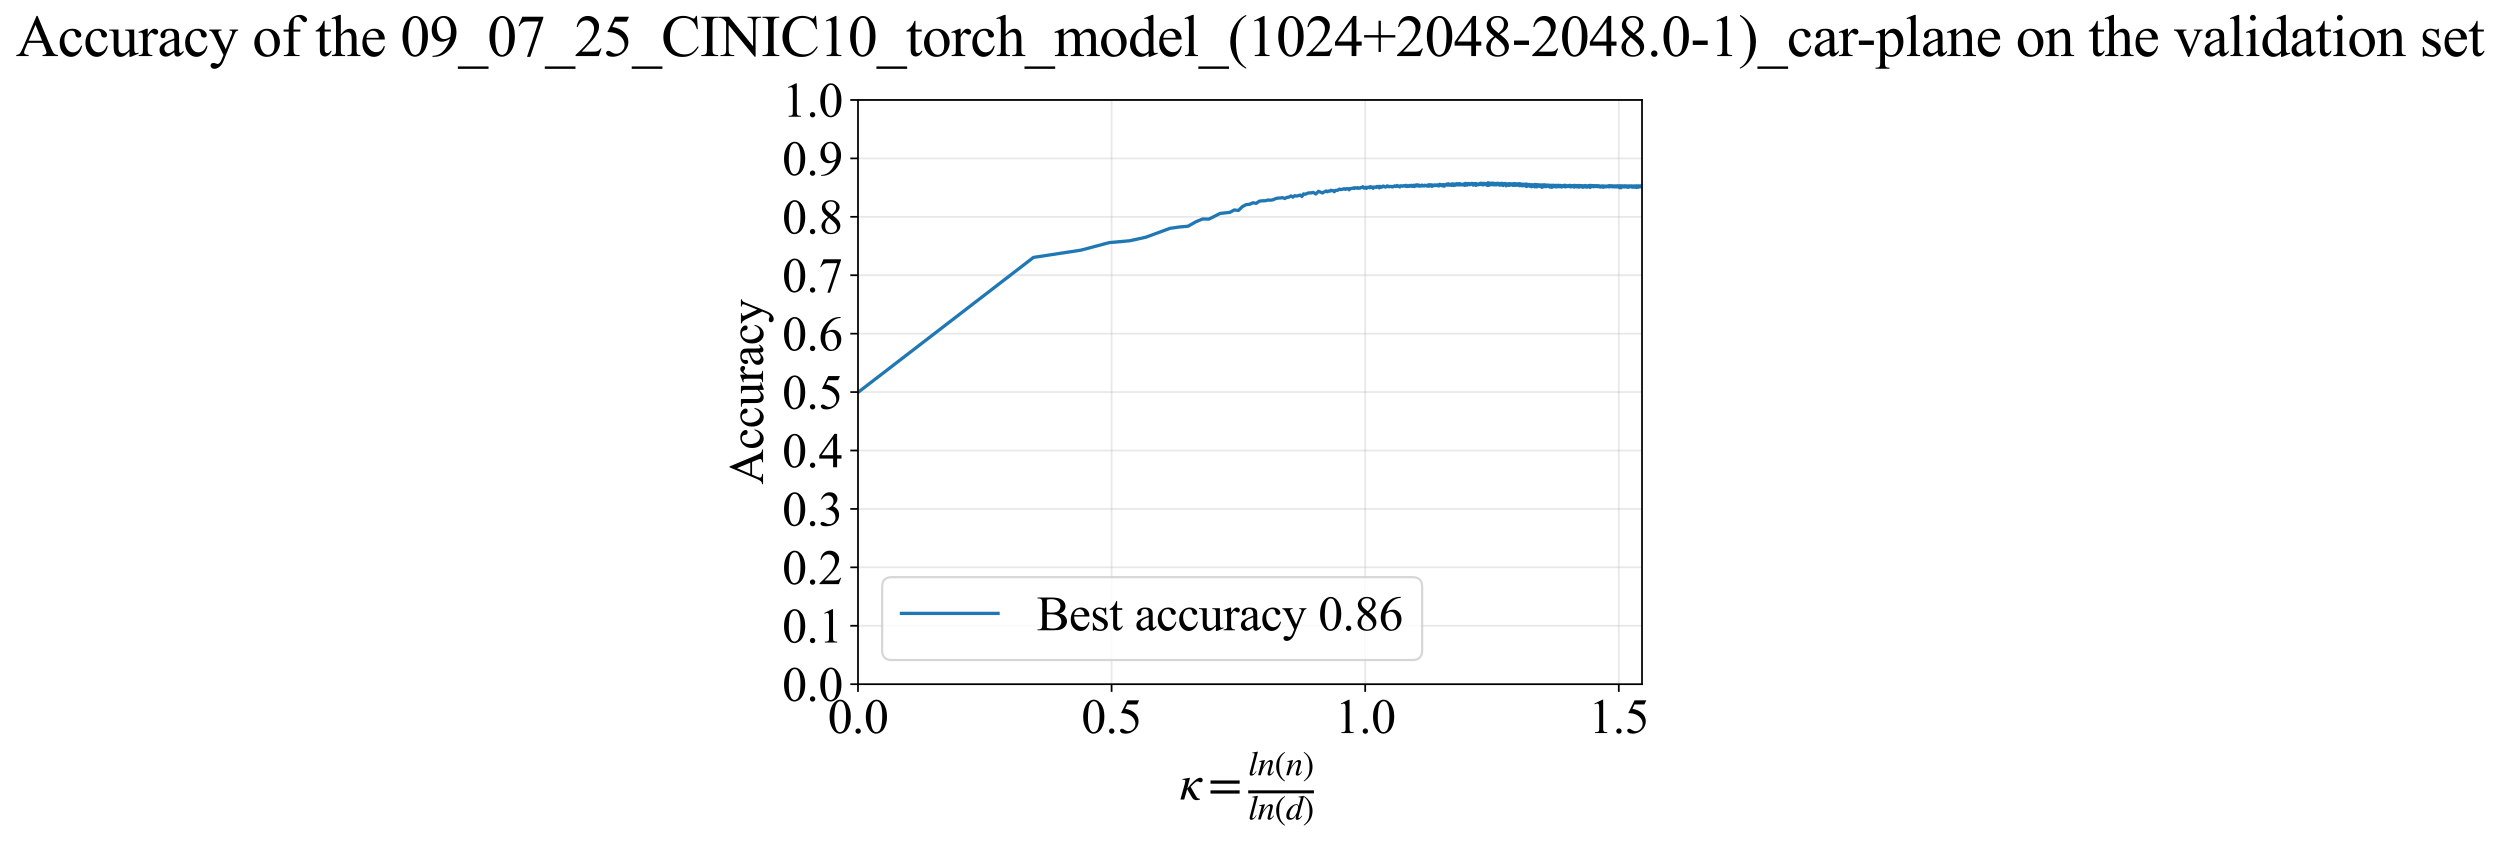 <?xml version="1.0" encoding="utf-8" standalone="no"?>
<!DOCTYPE svg PUBLIC "-//W3C//DTD SVG 1.1//EN"
  "http://www.w3.org/Graphics/SVG/1.1/DTD/svg11.dtd">
<svg xmlns:xlink="http://www.w3.org/1999/xlink" width="1138.743pt" height="383.266pt" viewBox="0 0 1138.743 383.266" xmlns="http://www.w3.org/2000/svg" version="1.1">
 <defs>
  <style type="text/css">*{stroke-linejoin: round; stroke-linecap: butt}</style>
 </defs>
 <g id="figure_1">
  <g id="patch_1">
   <path d="M 0 383.266 
L 1138.743 383.266 
L 1138.743 0 
L 0 0 
z
" style="fill: #ffffff"/>
  </g>
  <g id="axes_1">
   <g id="patch_2">
    <path d="M 390.812 311.644 
L 747.932 311.644 
L 747.932 45.532 
L 390.812 45.532 
z
" style="fill: #ffffff"/>
   </g>
   <g id="matplotlib.axis_1">
    <g id="xtick_1">
     <g id="line2d_1">
      <path d="M 390.812 311.644 
L 390.812 45.532 
" clip-path="url(#p9fbcd28984)" style="fill: none; stroke: #b0b0b0; stroke-opacity: 0.3; stroke-width: 0.8; stroke-linecap: square"/>
     </g>
     <g id="line2d_2">
      <defs>
       <path id="mcc82f50f69" d="M 0 0 
L 0 3.5 
" style="stroke: #000000; stroke-width: 0.8"/>
      </defs>
      <g>
       <use xlink:href="#mcc82f50f69" x="390.812" y="311.644" style="stroke: #000000; stroke-width: 0.8"/>
      </g>
     </g>
     <g id="text_1">
      <!-- 0.0 -->
      <g transform="translate(377.062 333.92) scale(0.22 -0.22)">
       <defs>
        <path id="TimesNewRomanPSMT-30" d="M 231 2094 
Q 231 2819 450 3342 
Q 669 3866 1031 4122 
Q 1313 4325 1613 4325 
Q 2100 4325 2488 3828 
Q 2972 3213 2972 2159 
Q 2972 1422 2759 906 
Q 2547 391 2217 158 
Q 1888 -75 1581 -75 
Q 975 -75 572 641 
Q 231 1244 231 2094 
z
M 844 2016 
Q 844 1141 1059 588 
Q 1238 122 1591 122 
Q 1759 122 1940 273 
Q 2122 425 2216 781 
Q 2359 1319 2359 2297 
Q 2359 3022 2209 3506 
Q 2097 3866 1919 4016 
Q 1791 4119 1609 4119 
Q 1397 4119 1231 3928 
Q 1006 3669 925 3112 
Q 844 2556 844 2016 
z
" transform="scale(0.016)"/>
        <path id="TimesNewRomanPSMT-2e" d="M 800 606 
Q 947 606 1047 504 
Q 1147 403 1147 259 
Q 1147 116 1045 14 
Q 944 -88 800 -88 
Q 656 -88 554 14 
Q 453 116 453 259 
Q 453 406 554 506 
Q 656 606 800 606 
z
" transform="scale(0.016)"/>
       </defs>
       <use xlink:href="#TimesNewRomanPSMT-30"/>
       <use xlink:href="#TimesNewRomanPSMT-2e" transform="translate(50 0)"/>
       <use xlink:href="#TimesNewRomanPSMT-30" transform="translate(75 0)"/>
      </g>
     </g>
    </g>
    <g id="xtick_2">
     <g id="line2d_3">
      <path d="M 506.327 311.644 
L 506.327 45.532 
" clip-path="url(#p9fbcd28984)" style="fill: none; stroke: #b0b0b0; stroke-opacity: 0.3; stroke-width: 0.8; stroke-linecap: square"/>
     </g>
     <g id="line2d_4">
      <g>
       <use xlink:href="#mcc82f50f69" x="506.327" y="311.644" style="stroke: #000000; stroke-width: 0.8"/>
      </g>
     </g>
     <g id="text_2">
      <!-- 0.5 -->
      <g transform="translate(492.577 333.92) scale(0.22 -0.22)">
       <defs>
        <path id="TimesNewRomanPSMT-35" d="M 2778 4238 
L 2534 3706 
L 1259 3706 
L 981 3138 
Q 1809 3016 2294 2522 
Q 2709 2097 2709 1522 
Q 2709 1188 2573 903 
Q 2438 619 2231 419 
Q 2025 219 1772 97 
Q 1413 -75 1034 -75 
Q 653 -75 479 54 
Q 306 184 306 341 
Q 306 428 378 495 
Q 450 563 559 563 
Q 641 563 702 538 
Q 763 513 909 409 
Q 1144 247 1384 247 
Q 1750 247 2026 523 
Q 2303 800 2303 1197 
Q 2303 1581 2056 1914 
Q 1809 2247 1375 2428 
Q 1034 2569 447 2591 
L 1259 4238 
L 2778 4238 
z
" transform="scale(0.016)"/>
       </defs>
       <use xlink:href="#TimesNewRomanPSMT-30"/>
       <use xlink:href="#TimesNewRomanPSMT-2e" transform="translate(50 0)"/>
       <use xlink:href="#TimesNewRomanPSMT-35" transform="translate(75 0)"/>
      </g>
     </g>
    </g>
    <g id="xtick_3">
     <g id="line2d_5">
      <path d="M 621.842 311.644 
L 621.842 45.532 
" clip-path="url(#p9fbcd28984)" style="fill: none; stroke: #b0b0b0; stroke-opacity: 0.3; stroke-width: 0.8; stroke-linecap: square"/>
     </g>
     <g id="line2d_6">
      <g>
       <use xlink:href="#mcc82f50f69" x="621.842" y="311.644" style="stroke: #000000; stroke-width: 0.8"/>
      </g>
     </g>
     <g id="text_3">
      <!-- 1.0 -->
      <g transform="translate(608.092 333.92) scale(0.22 -0.22)">
       <defs>
        <path id="TimesNewRomanPSMT-31" d="M 750 3822 
L 1781 4325 
L 1884 4325 
L 1884 747 
Q 1884 391 1914 303 
Q 1944 216 2037 169 
Q 2131 122 2419 116 
L 2419 0 
L 825 0 
L 825 116 
Q 1125 122 1212 167 
Q 1300 213 1334 289 
Q 1369 366 1369 747 
L 1369 3034 
Q 1369 3497 1338 3628 
Q 1316 3728 1258 3775 
Q 1200 3822 1119 3822 
Q 1003 3822 797 3725 
L 750 3822 
z
" transform="scale(0.016)"/>
       </defs>
       <use xlink:href="#TimesNewRomanPSMT-31"/>
       <use xlink:href="#TimesNewRomanPSMT-2e" transform="translate(50 0)"/>
       <use xlink:href="#TimesNewRomanPSMT-30" transform="translate(75 0)"/>
      </g>
     </g>
    </g>
    <g id="xtick_4">
     <g id="line2d_7">
      <path d="M 737.358 311.644 
L 737.358 45.532 
" clip-path="url(#p9fbcd28984)" style="fill: none; stroke: #b0b0b0; stroke-opacity: 0.3; stroke-width: 0.8; stroke-linecap: square"/>
     </g>
     <g id="line2d_8">
      <g>
       <use xlink:href="#mcc82f50f69" x="737.358" y="311.644" style="stroke: #000000; stroke-width: 0.8"/>
      </g>
     </g>
     <g id="text_4">
      <!-- 1.5 -->
      <g transform="translate(723.608 333.92) scale(0.22 -0.22)">
       <use xlink:href="#TimesNewRomanPSMT-31"/>
       <use xlink:href="#TimesNewRomanPSMT-2e" transform="translate(50 0)"/>
       <use xlink:href="#TimesNewRomanPSMT-35" transform="translate(75 0)"/>
      </g>
     </g>
    </g>
    <g id="text_5">
     <!-- $\kappa  = \frac{ln(n)}{ln(d)}$ -->
     <g transform="translate(537.361 364.186) scale(0.22 -0.22)">
      <defs>
       <path id="STIXGeneral-Italic-3ba" d="M 979 1440 
L 998 1446 
Q 1850 2541 2464 2790 
Q 2547 2822 2630 2822 
Q 2797 2822 2886 2736 
Q 2976 2650 2976 2522 
Q 2976 2387 2893 2307 
Q 2810 2227 2682 2227 
Q 2605 2227 2502 2288 
Q 2400 2349 2336 2349 
Q 2170 2349 1990 2205 
Q 1811 2061 1414 1645 
L 2042 544 
Q 2202 262 2310 182 
Q 2419 102 2624 102 
L 2624 0 
Q 2374 -83 2182 -83 
Q 1786 -83 1555 326 
L 960 1350 
L 576 0 
L 90 0 
L 640 1978 
Q 730 2317 730 2406 
Q 730 2560 518 2560 
L 339 2560 
L 339 2650 
Q 678 2694 1306 2822 
L 1325 2803 
L 979 1440 
z
" transform="scale(0.016)"/>
       <path id="STIXGeneral-Regular-3d" d="M 4077 2048 
L 307 2048 
L 307 2470 
L 4077 2470 
L 4077 2048 
z
M 4077 768 
L 307 768 
L 307 1190 
L 4077 1190 
L 4077 768 
z
" transform="scale(0.016)"/>
       <path id="STIXGeneral-Italic-6c" d="M 1786 4339 
L 806 595 
Q 755 410 755 320 
Q 755 205 864 205 
Q 1037 205 1293 570 
L 1453 794 
L 1542 730 
Q 1254 275 1046 102 
Q 838 -70 576 -70 
Q 262 -70 262 288 
Q 262 397 288 480 
L 1165 3834 
Q 1184 3898 1184 3955 
Q 1184 4096 870 4096 
L 755 4096 
L 755 4198 
Q 1203 4250 1747 4371 
L 1786 4339 
z
" transform="scale(0.016)"/>
       <path id="STIXGeneral-Italic-6e" d="M 2944 749 
L 3034 666 
Q 2707 218 2534 80 
Q 2362 -58 2138 -58 
Q 2010 -58 1923 28 
Q 1837 115 1837 288 
Q 1837 390 1939 768 
L 2221 1805 
Q 2310 2150 2310 2310 
Q 2310 2496 2157 2496 
Q 1971 2496 1750 2275 
Q 1530 2054 1210 1587 
Q 998 1274 899 1024 
Q 800 774 570 0 
L 90 0 
L 704 2240 
Q 717 2304 717 2349 
Q 717 2445 630 2480 
Q 544 2515 301 2522 
L 301 2624 
Q 550 2675 857 2729 
Q 1165 2784 1338 2822 
L 1363 2810 
L 934 1414 
Q 1408 2170 1753 2496 
Q 2099 2822 2413 2822 
Q 2611 2822 2720 2716 
Q 2829 2611 2829 2432 
Q 2829 2272 2765 2048 
L 2406 749 
Q 2317 429 2317 358 
Q 2317 243 2419 243 
Q 2541 243 2810 582 
Q 2854 634 2944 749 
z
" transform="scale(0.016)"/>
       <path id="STIXGeneral-Regular-28" d="M 1946 -1030 
L 1869 -1133 
Q 1126 -710 716 32 
Q 307 774 307 1613 
Q 307 3386 1888 4326 
L 1946 4224 
Q 1293 3667 1075 3126 
Q 858 2586 858 1632 
Q 858 685 1082 96 
Q 1306 -493 1946 -1030 
z
" transform="scale(0.016)"/>
       <path id="STIXGeneral-Regular-29" d="M 186 4224 
L 262 4326 
Q 992 3891 1408 3148 
Q 1824 2406 1824 1581 
Q 1824 -166 243 -1133 
L 186 -1030 
Q 845 -486 1059 54 
Q 1274 595 1274 1562 
Q 1274 2534 1059 3120 
Q 845 3706 186 4224 
z
" transform="scale(0.016)"/>
       <path id="STIXGeneral-Italic-64" d="M 3334 4371 
L 3373 4333 
L 3123 3360 
L 2739 1958 
Q 2323 429 2323 384 
Q 2323 256 2438 256 
Q 2522 256 2614 336 
Q 2707 416 2963 710 
L 3040 646 
Q 2547 -83 2099 -83 
Q 1978 -83 1907 -6 
Q 1837 70 1837 205 
Q 1837 397 1920 774 
Q 1645 307 1379 118 
Q 1114 -70 781 -70 
Q 461 -70 278 125 
Q 96 320 96 678 
Q 96 1440 713 2131 
Q 1331 2822 1965 2822 
Q 2163 2822 2256 2732 
Q 2349 2643 2381 2451 
L 2387 2451 
L 2675 3494 
Q 2765 3808 2765 3949 
Q 2765 4051 2694 4076 
Q 2624 4102 2355 4115 
L 2355 4224 
Q 2848 4269 3334 4371 
z
M 2278 2310 
Q 2278 2477 2185 2576 
Q 2093 2675 1978 2675 
Q 1677 2675 1395 2381 
Q 1075 2042 864 1571 
Q 653 1101 653 704 
Q 653 486 752 361 
Q 851 237 1024 237 
Q 1312 237 1606 550 
Q 1901 864 2089 1350 
Q 2278 1837 2278 2310 
z
" transform="scale(0.016)"/>
      </defs>
      <use xlink:href="#STIXGeneral-Italic-3ba" transform="translate(0 0.003)"/>
      <use xlink:href="#STIXGeneral-Regular-3d" transform="translate(58.84 0.003)"/>
      <use xlink:href="#STIXGeneral-Italic-6c" transform="translate(141.78 50.192) scale(0.7)"/>
      <use xlink:href="#STIXGeneral-Italic-6e" transform="translate(161.24 50.192) scale(0.7)"/>
      <use xlink:href="#STIXGeneral-Regular-28" transform="translate(196.24 50.192) scale(0.7)"/>
      <use xlink:href="#STIXGeneral-Italic-6e" transform="translate(219.55 50.192) scale(0.7)"/>
      <use xlink:href="#STIXGeneral-Regular-29" transform="translate(254.55 50.192) scale(0.7)"/>
      <use xlink:href="#STIXGeneral-Italic-6c" transform="translate(141.78 -41.258) scale(0.7)"/>
      <use xlink:href="#STIXGeneral-Italic-6e" transform="translate(161.24 -41.258) scale(0.7)"/>
      <use xlink:href="#STIXGeneral-Regular-28" transform="translate(196.24 -41.258) scale(0.7)"/>
      <use xlink:href="#STIXGeneral-Italic-64" transform="translate(219.55 -41.258) scale(0.7)"/>
      <use xlink:href="#STIXGeneral-Regular-29" transform="translate(254.55 -41.258) scale(0.7)"/>
      <path d="M 141.78 12.8 
L 141.78 19.05 
L 277.86 19.05 
L 277.86 12.8 
L 141.78 12.8 
z
"/>
     </g>
    </g>
   </g>
   <g id="matplotlib.axis_2">
    <g id="ytick_1">
     <g id="line2d_9">
      <path d="M 390.812 311.644 
L 747.932 311.644 
" clip-path="url(#p9fbcd28984)" style="fill: none; stroke: #b0b0b0; stroke-opacity: 0.3; stroke-width: 0.8; stroke-linecap: square"/>
     </g>
     <g id="line2d_10">
      <defs>
       <path id="m74da868b28" d="M 0 0 
L -3.5 0 
" style="stroke: #000000; stroke-width: 0.8"/>
      </defs>
      <g>
       <use xlink:href="#m74da868b28" x="390.812" y="311.644" style="stroke: #000000; stroke-width: 0.8"/>
      </g>
     </g>
     <g id="text_6">
      <!-- 0.0 -->
      <g transform="translate(356.312 319.282) scale(0.22 -0.22)">
       <use xlink:href="#TimesNewRomanPSMT-30"/>
       <use xlink:href="#TimesNewRomanPSMT-2e" transform="translate(50 0)"/>
       <use xlink:href="#TimesNewRomanPSMT-30" transform="translate(75 0)"/>
      </g>
     </g>
    </g>
    <g id="ytick_2">
     <g id="line2d_11">
      <path d="M 390.812 285.032 
L 747.932 285.032 
" clip-path="url(#p9fbcd28984)" style="fill: none; stroke: #b0b0b0; stroke-opacity: 0.3; stroke-width: 0.8; stroke-linecap: square"/>
     </g>
     <g id="line2d_12">
      <g>
       <use xlink:href="#m74da868b28" x="390.812" y="285.032" style="stroke: #000000; stroke-width: 0.8"/>
      </g>
     </g>
     <g id="text_7">
      <!-- 0.1 -->
      <g transform="translate(356.312 292.67) scale(0.22 -0.22)">
       <use xlink:href="#TimesNewRomanPSMT-30"/>
       <use xlink:href="#TimesNewRomanPSMT-2e" transform="translate(50 0)"/>
       <use xlink:href="#TimesNewRomanPSMT-31" transform="translate(75 0)"/>
      </g>
     </g>
    </g>
    <g id="ytick_3">
     <g id="line2d_13">
      <path d="M 390.812 258.421 
L 747.932 258.421 
" clip-path="url(#p9fbcd28984)" style="fill: none; stroke: #b0b0b0; stroke-opacity: 0.3; stroke-width: 0.8; stroke-linecap: square"/>
     </g>
     <g id="line2d_14">
      <g>
       <use xlink:href="#m74da868b28" x="390.812" y="258.421" style="stroke: #000000; stroke-width: 0.8"/>
      </g>
     </g>
     <g id="text_8">
      <!-- 0.2 -->
      <g transform="translate(356.312 266.059) scale(0.22 -0.22)">
       <defs>
        <path id="TimesNewRomanPSMT-32" d="M 2934 816 
L 2638 0 
L 138 0 
L 138 116 
Q 1241 1122 1691 1759 
Q 2141 2397 2141 2925 
Q 2141 3328 1894 3587 
Q 1647 3847 1303 3847 
Q 991 3847 742 3664 
Q 494 3481 375 3128 
L 259 3128 
Q 338 3706 661 4015 
Q 984 4325 1469 4325 
Q 1984 4325 2329 3994 
Q 2675 3663 2675 3213 
Q 2675 2891 2525 2569 
Q 2294 2063 1775 1497 
Q 997 647 803 472 
L 1909 472 
Q 2247 472 2383 497 
Q 2519 522 2628 598 
Q 2738 675 2819 816 
L 2934 816 
z
" transform="scale(0.016)"/>
       </defs>
       <use xlink:href="#TimesNewRomanPSMT-30"/>
       <use xlink:href="#TimesNewRomanPSMT-2e" transform="translate(50 0)"/>
       <use xlink:href="#TimesNewRomanPSMT-32" transform="translate(75 0)"/>
      </g>
     </g>
    </g>
    <g id="ytick_4">
     <g id="line2d_15">
      <path d="M 390.812 231.81 
L 747.932 231.81 
" clip-path="url(#p9fbcd28984)" style="fill: none; stroke: #b0b0b0; stroke-opacity: 0.3; stroke-width: 0.8; stroke-linecap: square"/>
     </g>
     <g id="line2d_16">
      <g>
       <use xlink:href="#m74da868b28" x="390.812" y="231.81" style="stroke: #000000; stroke-width: 0.8"/>
      </g>
     </g>
     <g id="text_9">
      <!-- 0.3 -->
      <g transform="translate(356.312 239.448) scale(0.22 -0.22)">
       <defs>
        <path id="TimesNewRomanPSMT-33" d="M 325 3431 
Q 506 3859 782 4092 
Q 1059 4325 1472 4325 
Q 1981 4325 2253 3994 
Q 2459 3747 2459 3466 
Q 2459 3003 1878 2509 
Q 2269 2356 2469 2072 
Q 2669 1788 2669 1403 
Q 2669 853 2319 450 
Q 1863 -75 997 -75 
Q 569 -75 414 31 
Q 259 138 259 259 
Q 259 350 332 419 
Q 406 488 509 488 
Q 588 488 669 463 
Q 722 447 909 348 
Q 1097 250 1169 231 
Q 1284 197 1416 197 
Q 1734 197 1970 444 
Q 2206 691 2206 1028 
Q 2206 1275 2097 1509 
Q 2016 1684 1919 1775 
Q 1784 1900 1550 2001 
Q 1316 2103 1072 2103 
L 972 2103 
L 972 2197 
Q 1219 2228 1467 2375 
Q 1716 2522 1828 2728 
Q 1941 2934 1941 3181 
Q 1941 3503 1739 3701 
Q 1538 3900 1238 3900 
Q 753 3900 428 3381 
L 325 3431 
z
" transform="scale(0.016)"/>
       </defs>
       <use xlink:href="#TimesNewRomanPSMT-30"/>
       <use xlink:href="#TimesNewRomanPSMT-2e" transform="translate(50 0)"/>
       <use xlink:href="#TimesNewRomanPSMT-33" transform="translate(75 0)"/>
      </g>
     </g>
    </g>
    <g id="ytick_5">
     <g id="line2d_17">
      <path d="M 390.812 205.199 
L 747.932 205.199 
" clip-path="url(#p9fbcd28984)" style="fill: none; stroke: #b0b0b0; stroke-opacity: 0.3; stroke-width: 0.8; stroke-linecap: square"/>
     </g>
     <g id="line2d_18">
      <g>
       <use xlink:href="#m74da868b28" x="390.812" y="205.199" style="stroke: #000000; stroke-width: 0.8"/>
      </g>
     </g>
     <g id="text_10">
      <!-- 0.4 -->
      <g transform="translate(356.312 212.837) scale(0.22 -0.22)">
       <defs>
        <path id="TimesNewRomanPSMT-34" d="M 2978 1563 
L 2978 1119 
L 2409 1119 
L 2409 0 
L 1894 0 
L 1894 1119 
L 100 1119 
L 100 1519 
L 2066 4325 
L 2409 4325 
L 2409 1563 
L 2978 1563 
z
M 1894 1563 
L 1894 3666 
L 406 1563 
L 1894 1563 
z
" transform="scale(0.016)"/>
       </defs>
       <use xlink:href="#TimesNewRomanPSMT-30"/>
       <use xlink:href="#TimesNewRomanPSMT-2e" transform="translate(50 0)"/>
       <use xlink:href="#TimesNewRomanPSMT-34" transform="translate(75 0)"/>
      </g>
     </g>
    </g>
    <g id="ytick_6">
     <g id="line2d_19">
      <path d="M 390.812 178.588 
L 747.932 178.588 
" clip-path="url(#p9fbcd28984)" style="fill: none; stroke: #b0b0b0; stroke-opacity: 0.3; stroke-width: 0.8; stroke-linecap: square"/>
     </g>
     <g id="line2d_20">
      <g>
       <use xlink:href="#m74da868b28" x="390.812" y="178.588" style="stroke: #000000; stroke-width: 0.8"/>
      </g>
     </g>
     <g id="text_11">
      <!-- 0.5 -->
      <g transform="translate(356.312 186.226) scale(0.22 -0.22)">
       <use xlink:href="#TimesNewRomanPSMT-30"/>
       <use xlink:href="#TimesNewRomanPSMT-2e" transform="translate(50 0)"/>
       <use xlink:href="#TimesNewRomanPSMT-35" transform="translate(75 0)"/>
      </g>
     </g>
    </g>
    <g id="ytick_7">
     <g id="line2d_21">
      <path d="M 390.812 151.976 
L 747.932 151.976 
" clip-path="url(#p9fbcd28984)" style="fill: none; stroke: #b0b0b0; stroke-opacity: 0.3; stroke-width: 0.8; stroke-linecap: square"/>
     </g>
     <g id="line2d_22">
      <g>
       <use xlink:href="#m74da868b28" x="390.812" y="151.976" style="stroke: #000000; stroke-width: 0.8"/>
      </g>
     </g>
     <g id="text_12">
      <!-- 0.6 -->
      <g transform="translate(356.312 159.614) scale(0.22 -0.22)">
       <defs>
        <path id="TimesNewRomanPSMT-36" d="M 2869 4325 
L 2869 4209 
Q 2456 4169 2195 4045 
Q 1934 3922 1679 3669 
Q 1425 3416 1258 3105 
Q 1091 2794 978 2366 
Q 1428 2675 1881 2675 
Q 2316 2675 2634 2325 
Q 2953 1975 2953 1425 
Q 2953 894 2631 456 
Q 2244 -75 1606 -75 
Q 1172 -75 869 213 
Q 275 772 275 1663 
Q 275 2231 503 2743 
Q 731 3256 1154 3653 
Q 1578 4050 1965 4187 
Q 2353 4325 2688 4325 
L 2869 4325 
z
M 925 2138 
Q 869 1716 869 1456 
Q 869 1156 980 804 
Q 1091 453 1309 247 
Q 1469 100 1697 100 
Q 1969 100 2183 356 
Q 2397 613 2397 1088 
Q 2397 1622 2184 2012 
Q 1972 2403 1581 2403 
Q 1463 2403 1327 2353 
Q 1191 2303 925 2138 
z
" transform="scale(0.016)"/>
       </defs>
       <use xlink:href="#TimesNewRomanPSMT-30"/>
       <use xlink:href="#TimesNewRomanPSMT-2e" transform="translate(50 0)"/>
       <use xlink:href="#TimesNewRomanPSMT-36" transform="translate(75 0)"/>
      </g>
     </g>
    </g>
    <g id="ytick_8">
     <g id="line2d_23">
      <path d="M 390.812 125.365 
L 747.932 125.365 
" clip-path="url(#p9fbcd28984)" style="fill: none; stroke: #b0b0b0; stroke-opacity: 0.3; stroke-width: 0.8; stroke-linecap: square"/>
     </g>
     <g id="line2d_24">
      <g>
       <use xlink:href="#m74da868b28" x="390.812" y="125.365" style="stroke: #000000; stroke-width: 0.8"/>
      </g>
     </g>
     <g id="text_13">
      <!-- 0.7 -->
      <g transform="translate(356.312 133.003) scale(0.22 -0.22)">
       <defs>
        <path id="TimesNewRomanPSMT-37" d="M 644 4238 
L 2916 4238 
L 2916 4119 
L 1503 -88 
L 1153 -88 
L 2419 3728 
L 1253 3728 
Q 900 3728 750 3644 
Q 488 3500 328 3200 
L 238 3234 
L 644 4238 
z
" transform="scale(0.016)"/>
       </defs>
       <use xlink:href="#TimesNewRomanPSMT-30"/>
       <use xlink:href="#TimesNewRomanPSMT-2e" transform="translate(50 0)"/>
       <use xlink:href="#TimesNewRomanPSMT-37" transform="translate(75 0)"/>
      </g>
     </g>
    </g>
    <g id="ytick_9">
     <g id="line2d_25">
      <path d="M 390.812 98.754 
L 747.932 98.754 
" clip-path="url(#p9fbcd28984)" style="fill: none; stroke: #b0b0b0; stroke-opacity: 0.3; stroke-width: 0.8; stroke-linecap: square"/>
     </g>
     <g id="line2d_26">
      <g>
       <use xlink:href="#m74da868b28" x="390.812" y="98.754" style="stroke: #000000; stroke-width: 0.8"/>
      </g>
     </g>
     <g id="text_14">
      <!-- 0.8 -->
      <g transform="translate(356.312 106.392) scale(0.22 -0.22)">
       <defs>
        <path id="TimesNewRomanPSMT-38" d="M 1228 2134 
Q 725 2547 579 2797 
Q 434 3047 434 3316 
Q 434 3728 753 4026 
Q 1072 4325 1600 4325 
Q 2113 4325 2425 4047 
Q 2738 3769 2738 3413 
Q 2738 3175 2569 2928 
Q 2400 2681 1866 2347 
Q 2416 1922 2594 1678 
Q 2831 1359 2831 1006 
Q 2831 559 2490 242 
Q 2150 -75 1597 -75 
Q 994 -75 656 303 
Q 388 606 388 966 
Q 388 1247 577 1523 
Q 766 1800 1228 2134 
z
M 1719 2469 
Q 2094 2806 2194 3001 
Q 2294 3197 2294 3444 
Q 2294 3772 2109 3958 
Q 1925 4144 1606 4144 
Q 1288 4144 1088 3959 
Q 888 3775 888 3528 
Q 888 3366 970 3203 
Q 1053 3041 1206 2894 
L 1719 2469 
z
M 1375 2016 
Q 1116 1797 991 1539 
Q 866 1281 866 981 
Q 866 578 1086 336 
Q 1306 94 1647 94 
Q 1984 94 2187 284 
Q 2391 475 2391 747 
Q 2391 972 2272 1150 
Q 2050 1481 1375 2016 
z
" transform="scale(0.016)"/>
       </defs>
       <use xlink:href="#TimesNewRomanPSMT-30"/>
       <use xlink:href="#TimesNewRomanPSMT-2e" transform="translate(50 0)"/>
       <use xlink:href="#TimesNewRomanPSMT-38" transform="translate(75 0)"/>
      </g>
     </g>
    </g>
    <g id="ytick_10">
     <g id="line2d_27">
      <path d="M 390.812 72.143 
L 747.932 72.143 
" clip-path="url(#p9fbcd28984)" style="fill: none; stroke: #b0b0b0; stroke-opacity: 0.3; stroke-width: 0.8; stroke-linecap: square"/>
     </g>
     <g id="line2d_28">
      <g>
       <use xlink:href="#m74da868b28" x="390.812" y="72.143" style="stroke: #000000; stroke-width: 0.8"/>
      </g>
     </g>
     <g id="text_15">
      <!-- 0.9 -->
      <g transform="translate(356.312 79.781) scale(0.22 -0.22)">
       <defs>
        <path id="TimesNewRomanPSMT-39" d="M 338 -88 
L 338 28 
Q 744 34 1094 217 
Q 1444 400 1770 856 
Q 2097 1313 2225 1859 
Q 1734 1544 1338 1544 
Q 891 1544 572 1889 
Q 253 2234 253 2806 
Q 253 3363 572 3797 
Q 956 4325 1575 4325 
Q 2097 4325 2469 3894 
Q 2925 3359 2925 2575 
Q 2925 1869 2578 1258 
Q 2231 647 1613 244 
Q 1109 -88 516 -88 
L 338 -88 
z
M 2275 2091 
Q 2331 2497 2331 2741 
Q 2331 3044 2228 3395 
Q 2125 3747 1936 3934 
Q 1747 4122 1506 4122 
Q 1228 4122 1018 3872 
Q 809 3622 809 3128 
Q 809 2469 1088 2097 
Q 1291 1828 1588 1828 
Q 1731 1828 1928 1897 
Q 2125 1966 2275 2091 
z
" transform="scale(0.016)"/>
       </defs>
       <use xlink:href="#TimesNewRomanPSMT-30"/>
       <use xlink:href="#TimesNewRomanPSMT-2e" transform="translate(50 0)"/>
       <use xlink:href="#TimesNewRomanPSMT-39" transform="translate(75 0)"/>
      </g>
     </g>
    </g>
    <g id="ytick_11">
     <g id="line2d_29">
      <path d="M 390.812 45.532 
L 747.932 45.532 
" clip-path="url(#p9fbcd28984)" style="fill: none; stroke: #b0b0b0; stroke-opacity: 0.3; stroke-width: 0.8; stroke-linecap: square"/>
     </g>
     <g id="line2d_30">
      <g>
       <use xlink:href="#m74da868b28" x="390.812" y="45.532" style="stroke: #000000; stroke-width: 0.8"/>
      </g>
     </g>
     <g id="text_16">
      <!-- 1.0 -->
      <g transform="translate(356.312 53.17) scale(0.22 -0.22)">
       <use xlink:href="#TimesNewRomanPSMT-31"/>
       <use xlink:href="#TimesNewRomanPSMT-2e" transform="translate(50 0)"/>
       <use xlink:href="#TimesNewRomanPSMT-30" transform="translate(75 0)"/>
      </g>
     </g>
    </g>
    <g id="text_17">
     <!-- Accuracy -->
     <g transform="translate(347.564 220.726) rotate(-90) scale(0.22 -0.22)">
      <defs>
       <path id="TimesNewRomanPSMT-41" d="M 2928 1419 
L 1288 1419 
L 1000 750 
Q 894 503 894 381 
Q 894 284 986 211 
Q 1078 138 1384 116 
L 1384 0 
L 50 0 
L 50 116 
Q 316 163 394 238 
Q 553 388 747 847 
L 2238 4334 
L 2347 4334 
L 3822 809 
Q 4000 384 4145 257 
Q 4291 131 4550 116 
L 4550 0 
L 2878 0 
L 2878 116 
Q 3131 128 3220 200 
Q 3309 272 3309 375 
Q 3309 513 3184 809 
L 2928 1419 
z
M 2841 1650 
L 2122 3363 
L 1384 1650 
L 2841 1650 
z
" transform="scale(0.016)"/>
       <path id="TimesNewRomanPSMT-63" d="M 2631 1088 
Q 2516 522 2178 217 
Q 1841 -88 1431 -88 
Q 944 -88 581 321 
Q 219 731 219 1428 
Q 219 2103 620 2525 
Q 1022 2947 1584 2947 
Q 2006 2947 2278 2723 
Q 2550 2500 2550 2259 
Q 2550 2141 2473 2067 
Q 2397 1994 2259 1994 
Q 2075 1994 1981 2113 
Q 1928 2178 1911 2362 
Q 1894 2547 1784 2644 
Q 1675 2738 1481 2738 
Q 1169 2738 978 2506 
Q 725 2200 725 1697 
Q 725 1184 976 792 
Q 1228 400 1656 400 
Q 1963 400 2206 609 
Q 2378 753 2541 1131 
L 2631 1088 
z
" transform="scale(0.016)"/>
       <path id="TimesNewRomanPSMT-75" d="M 2709 2863 
L 2709 1128 
Q 2709 631 2732 520 
Q 2756 409 2807 365 
Q 2859 322 2928 322 
Q 3025 322 3147 375 
L 3191 266 
L 2334 -88 
L 2194 -88 
L 2194 519 
Q 1825 119 1631 15 
Q 1438 -88 1222 -88 
Q 981 -88 804 51 
Q 628 191 559 409 
Q 491 628 491 1028 
L 491 2306 
Q 491 2509 447 2587 
Q 403 2666 317 2708 
Q 231 2750 6 2747 
L 6 2863 
L 1009 2863 
L 1009 947 
Q 1009 547 1148 422 
Q 1288 297 1484 297 
Q 1619 297 1789 381 
Q 1959 466 2194 703 
L 2194 2325 
Q 2194 2569 2105 2655 
Q 2016 2741 1734 2747 
L 1734 2863 
L 2709 2863 
z
" transform="scale(0.016)"/>
       <path id="TimesNewRomanPSMT-72" d="M 1038 2947 
L 1038 2303 
Q 1397 2947 1775 2947 
Q 1947 2947 2059 2842 
Q 2172 2738 2172 2600 
Q 2172 2478 2090 2393 
Q 2009 2309 1897 2309 
Q 1788 2309 1652 2417 
Q 1516 2525 1450 2525 
Q 1394 2525 1328 2463 
Q 1188 2334 1038 2041 
L 1038 669 
Q 1038 431 1097 309 
Q 1138 225 1241 169 
Q 1344 113 1538 113 
L 1538 0 
L 72 0 
L 72 113 
Q 291 113 397 181 
Q 475 231 506 341 
Q 522 394 522 644 
L 522 1753 
Q 522 2253 501 2348 
Q 481 2444 426 2487 
Q 372 2531 291 2531 
Q 194 2531 72 2484 
L 41 2597 
L 906 2947 
L 1038 2947 
z
" transform="scale(0.016)"/>
       <path id="TimesNewRomanPSMT-61" d="M 1822 413 
Q 1381 72 1269 19 
Q 1100 -59 909 -59 
Q 613 -59 420 144 
Q 228 347 228 678 
Q 228 888 322 1041 
Q 450 1253 767 1440 
Q 1084 1628 1822 1897 
L 1822 2009 
Q 1822 2438 1686 2597 
Q 1550 2756 1291 2756 
Q 1094 2756 978 2650 
Q 859 2544 859 2406 
L 866 2225 
Q 866 2081 792 2003 
Q 719 1925 600 1925 
Q 484 1925 411 2006 
Q 338 2088 338 2228 
Q 338 2497 613 2722 
Q 888 2947 1384 2947 
Q 1766 2947 2009 2819 
Q 2194 2722 2281 2516 
Q 2338 2381 2338 1966 
L 2338 994 
Q 2338 584 2353 492 
Q 2369 400 2405 369 
Q 2441 338 2488 338 
Q 2538 338 2575 359 
Q 2641 400 2828 588 
L 2828 413 
Q 2478 -56 2159 -56 
Q 2006 -56 1915 50 
Q 1825 156 1822 413 
z
M 1822 616 
L 1822 1706 
Q 1350 1519 1213 1441 
Q 966 1303 859 1153 
Q 753 1003 753 825 
Q 753 600 887 451 
Q 1022 303 1197 303 
Q 1434 303 1822 616 
z
" transform="scale(0.016)"/>
       <path id="TimesNewRomanPSMT-79" d="M 38 2863 
L 1372 2863 
L 1372 2747 
L 1306 2747 
Q 1166 2747 1095 2686 
Q 1025 2625 1025 2534 
Q 1025 2413 1128 2197 
L 1825 753 
L 2466 2334 
Q 2519 2463 2519 2588 
Q 2519 2644 2497 2672 
Q 2472 2706 2419 2726 
Q 2366 2747 2231 2747 
L 2231 2863 
L 3163 2863 
L 3163 2747 
Q 3047 2734 2984 2696 
Q 2922 2659 2847 2556 
Q 2819 2513 2741 2316 
L 1575 -541 
Q 1406 -956 1132 -1168 
Q 859 -1381 606 -1381 
Q 422 -1381 303 -1275 
Q 184 -1169 184 -1031 
Q 184 -900 270 -820 
Q 356 -741 506 -741 
Q 609 -741 788 -809 
Q 913 -856 944 -856 
Q 1038 -856 1148 -759 
Q 1259 -663 1372 -384 
L 1575 113 
L 547 2272 
Q 500 2369 397 2513 
Q 319 2622 269 2659 
Q 197 2709 38 2747 
L 38 2863 
z
" transform="scale(0.016)"/>
      </defs>
      <use xlink:href="#TimesNewRomanPSMT-41"/>
      <use xlink:href="#TimesNewRomanPSMT-63" transform="translate(72.217 0)"/>
      <use xlink:href="#TimesNewRomanPSMT-63" transform="translate(116.602 0)"/>
      <use xlink:href="#TimesNewRomanPSMT-75" transform="translate(160.986 0)"/>
      <use xlink:href="#TimesNewRomanPSMT-72" transform="translate(210.986 0)"/>
      <use xlink:href="#TimesNewRomanPSMT-61" transform="translate(244.287 0)"/>
      <use xlink:href="#TimesNewRomanPSMT-63" transform="translate(288.672 0)"/>
      <use xlink:href="#TimesNewRomanPSMT-79" transform="translate(333.057 0)"/>
     </g>
    </g>
   </g>
   <g id="line2d_31">
    <path d="M 390.812 178.735 
L 470.742 117.249 
L 492.295 113.952 
L 505.276 110.507 
L 514.595 109.664 
L 521.869 108.068 
L 532.897 104.017 
L 537.289 103.381 
L 541.169 103.041 
L 544.644 101.045 
L 547.791 99.744 
L 550.666 99.789 
L 555.765 97.216 
L 560.186 96.728 
L 562.194 95.634 
L 564.089 95.871 
L 565.881 94.127 
L 567.582 93.21 
L 569.2 93.047 
L 570.744 92.367 
L 572.219 92.619 
L 573.631 91.628 
L 574.986 91.465 
L 576.288 91.451 
L 577.542 91.111 
L 578.749 91.199 
L 579.915 90.978 
L 581.041 90.475 
L 582.13 90.224 
L 583.185 90.194 
L 584.208 90.017 
L 585.2 90.431 
L 586.163 89.898 
L 587.099 89.824 
L 588.01 89.233 
L 588.897 89.78 
L 589.76 89.13 
L 590.602 89.322 
L 592.224 88.849 
L 593.007 89.484 
L 593.771 88.316 
L 594.518 88.494 
L 595.965 87.888 
L 597.351 87.843 
L 598.023 87.651 
L 598.682 87.917 
L 599.328 88.361 
L 600.583 87.148 
L 602.382 87.902 
L 602.961 87.488 
L 603.529 87.296 
L 604.089 86.986 
L 604.639 87.341 
L 605.18 87.001 
L 605.712 87.089 
L 606.236 86.661 
L 606.752 86.912 
L 607.26 86.823 
L 607.761 87.326 
L 608.254 86.735 
L 608.74 86.675 
L 609.219 86.735 
L 610.156 86.128 
L 610.615 86.365 
L 611.515 86.232 
L 611.956 86.025 
L 612.391 85.966 
L 612.821 86.261 
L 613.245 85.966 
L 614.077 85.951 
L 614.485 86.454 
L 614.889 85.877 
L 615.288 85.951 
L 616.456 85.611 
L 616.836 85.862 
L 617.213 85.478 
L 617.585 85.7 
L 617.953 85.64 
L 618.316 85.463 
L 618.676 85.774 
L 619.032 85.567 
L 619.385 85.744 
L 619.733 85.463 
L 620.078 85.389 
L 620.42 85.448 
L 620.758 85.049 
L 621.424 85.714 
L 622.077 85.345 
L 622.399 85.818 
L 622.717 85.3 
L 623.033 85.448 
L 623.346 85.241 
L 623.655 85.315 
L 623.962 85.522 
L 624.266 85.005 
L 624.568 85.374 
L 624.866 85.153 
L 625.162 85.389 
L 625.456 85.788 
L 625.747 85.227 
L 626.035 85.286 
L 626.604 85.138 
L 626.885 85.374 
L 627.164 84.96 
L 627.44 85.167 
L 627.715 84.96 
L 627.986 84.916 
L 628.256 85.581 
L 628.524 84.887 
L 628.789 85.049 
L 629.052 85.345 
L 629.313 85.005 
L 629.573 85.167 
L 629.83 85.093 
L 630.085 84.724 
L 631.087 85.241 
L 631.577 84.99 
L 631.819 84.665 
L 632.059 84.946 
L 632.298 84.798 
L 632.535 85.049 
L 632.77 85.093 
L 633.236 84.872 
L 633.696 84.99 
L 633.923 84.946 
L 634.149 85.182 
L 634.373 85.153 
L 634.596 84.931 
L 635.037 84.798 
L 635.256 84.65 
L 635.473 84.901 
L 636.115 84.931 
L 636.327 84.487 
L 636.746 84.827 
L 636.953 84.694 
L 637.365 84.872 
L 637.568 85.182 
L 637.771 84.724 
L 637.972 84.62 
L 638.172 84.739 
L 638.765 84.635 
L 638.961 84.857 
L 639.348 84.576 
L 639.54 84.694 
L 639.731 84.665 
L 639.921 84.753 
L 640.109 84.473 
L 640.297 84.857 
L 640.669 84.443 
L 640.854 84.99 
L 641.037 84.798 
L 641.22 84.842 
L 641.582 84.606 
L 641.762 84.901 
L 642.118 84.473 
L 642.295 84.798 
L 642.645 84.532 
L 642.819 84.413 
L 643.164 84.887 
L 643.506 84.502 
L 643.676 84.887 
L 643.844 84.384 
L 644.012 84.591 
L 644.179 84.487 
L 644.345 84.96 
L 644.675 84.295 
L 645.002 84.724 
L 645.325 84.192 
L 645.646 84.65 
L 645.805 84.206 
L 645.963 84.339 
L 646.12 84.753 
L 646.277 84.325 
L 646.433 84.458 
L 646.588 84.813 
L 646.743 84.517 
L 647.05 84.753 
L 647.203 84.517 
L 647.505 84.62 
L 647.656 84.295 
L 647.806 84.709 
L 648.103 84.591 
L 648.251 84.694 
L 648.544 84.532 
L 648.69 84.709 
L 648.835 84.369 
L 648.98 84.635 
L 649.267 84.546 
L 649.41 84.635 
L 649.552 84.413 
L 649.834 84.709 
L 649.974 84.635 
L 650.114 84.768 
L 650.253 84.65 
L 650.392 84.31 
L 650.53 84.798 
L 650.804 84.162 
L 651.076 84.783 
L 651.211 84.133 
L 651.48 84.369 
L 651.746 84.517 
L 651.879 84.206 
L 652.011 84.428 
L 652.142 84.192 
L 652.273 84.916 
L 652.403 84.354 
L 652.533 84.31 
L 652.663 84.413 
L 652.792 84.339 
L 653.175 84.591 
L 653.302 84.591 
L 653.555 84.192 
L 653.68 84.266 
L 653.805 84.487 
L 653.93 84.31 
L 654.054 84.443 
L 654.178 84.236 
L 654.301 84.487 
L 654.667 84.266 
L 654.789 84.399 
L 654.91 84.192 
L 655.15 84.68 
L 655.389 84.177 
L 655.508 84.694 
L 655.744 83.926 
L 655.862 84.251 
L 655.979 84.147 
L 656.096 84.399 
L 656.212 84.073 
L 656.328 84.399 
L 656.443 84.147 
L 656.558 84.443 
L 656.673 84.177 
L 656.787 84.576 
L 656.901 84.103 
L 657.353 84.724 
L 657.577 84.059 
L 657.688 84.266 
L 657.799 84.147 
L 657.909 84.798 
L 658.129 84.147 
L 658.239 84.192 
L 658.348 84.221 
L 658.565 84.029 
L 658.673 84.251 
L 658.781 84.014 
L 658.888 84.28 
L 658.995 84.192 
L 659.101 83.807 
L 659.314 84.31 
L 659.525 83.778 
L 659.63 84.044 
L 659.734 83.733 
L 660.046 84.369 
L 660.149 83.881 
L 660.355 84.162 
L 660.457 84.221 
L 660.559 83.926 
L 660.763 84.31 
L 660.965 84.088 
L 661.065 84.014 
L 661.165 84.473 
L 661.265 83.911 
L 661.365 84.325 
L 661.464 84.206 
L 661.563 83.704 
L 661.76 84.044 
L 661.956 84.295 
L 662.054 84.073 
L 662.151 84.487 
L 662.248 83.852 
L 662.345 84.473 
L 662.538 83.807 
L 662.824 84.31 
L 662.919 84.354 
L 663.014 84.029 
L 663.109 84.28 
L 663.203 84.206 
L 663.484 83.645 
L 663.577 84.192 
L 663.763 83.822 
L 663.855 84.162 
L 663.948 83.911 
L 664.04 84.044 
L 664.131 83.822 
L 664.223 84.236 
L 664.405 83.645 
L 664.495 84.251 
L 664.586 83.63 
L 664.676 84.162 
L 664.856 83.881 
L 664.945 84.236 
L 665.212 83.719 
L 665.565 84.192 
L 665.652 84.088 
L 665.827 84.073 
L 666 84.162 
L 666.087 83.926 
L 666.173 84.133 
L 666.259 83.955 
L 666.345 84.251 
L 666.43 84.206 
L 666.516 84.266 
L 666.601 83.837 
L 666.686 84.266 
L 666.855 83.792 
L 666.939 84.266 
L 667.023 83.896 
L 667.19 84.443 
L 667.44 83.526 
L 667.523 83.955 
L 667.605 83.911 
L 667.688 84.014 
L 667.934 83.615 
L 668.015 83.852 
L 668.097 83.689 
L 668.178 84.325 
L 668.34 83.63 
L 668.42 84.088 
L 668.501 83.837 
L 668.581 83.94 
L 668.741 84.073 
L 668.9 83.571 
L 669.137 83.94 
L 669.216 83.748 
L 669.294 83.97 
L 669.372 83.689 
L 669.451 84.162 
L 669.528 83.733 
L 669.606 83.807 
L 669.684 83.689 
L 669.761 83.896 
L 669.838 83.689 
L 669.915 83.852 
L 670.146 83.571 
L 670.222 83.6 
L 670.298 83.837 
L 670.374 83.763 
L 670.45 83.526 
L 670.526 83.926 
L 670.601 83.837 
L 670.676 84.103 
L 670.751 83.778 
L 670.826 83.999 
L 670.901 83.6 
L 670.976 84.325 
L 671.125 83.778 
L 671.42 83.866 
L 671.567 83.674 
L 671.64 83.896 
L 671.859 83.571 
L 672.076 83.97 
L 672.148 83.63 
L 672.22 84.458 
L 672.363 83.719 
L 672.434 83.63 
L 672.648 84.236 
L 672.719 83.866 
L 672.789 83.911 
L 673 83.955 
L 673.071 84.192 
L 673.14 83.866 
L 673.28 84.177 
L 673.419 83.837 
L 673.488 84.103 
L 673.557 83.926 
L 673.626 84.118 
L 673.695 83.748 
L 673.763 84.029 
L 673.832 83.645 
L 673.9 83.807 
L 673.968 83.822 
L 674.172 83.556 
L 674.24 84.014 
L 674.307 83.955 
L 674.375 83.63 
L 674.442 84.014 
L 674.509 83.423 
L 674.576 83.896 
L 674.643 83.674 
L 674.776 83.792 
L 674.843 83.659 
L 674.909 84.103 
L 674.975 83.526 
L 675.041 83.748 
L 675.239 83.615 
L 675.304 83.837 
L 675.37 83.674 
L 675.435 83.556 
L 675.5 84.236 
L 675.565 83.659 
L 675.63 83.822 
L 675.695 83.63 
L 675.824 84.133 
L 675.888 83.526 
L 675.953 83.822 
L 676.017 83.645 
L 676.145 84.073 
L 676.208 83.586 
L 676.272 83.866 
L 676.399 83.615 
L 676.462 84.088 
L 676.526 83.556 
L 676.589 83.733 
L 676.652 83.822 
L 676.714 83.63 
L 676.777 83.719 
L 676.84 83.881 
L 676.902 83.6 
L 676.964 83.719 
L 677.027 83.97 
L 677.089 83.615 
L 677.151 83.748 
L 677.213 83.792 
L 677.274 83.704 
L 677.336 83.704 
L 677.398 84.443 
L 677.459 83.674 
L 677.52 83.807 
L 677.582 83.63 
L 677.643 83.999 
L 677.704 83.571 
L 677.765 84.088 
L 677.825 83.231 
L 677.886 84.044 
L 677.946 83.911 
L 678.007 83.512 
L 678.067 84.428 
L 678.187 83.512 
L 678.247 83.393 
L 678.367 83.911 
L 678.546 83.467 
L 678.783 83.881 
L 678.842 83.586 
L 678.9 83.763 
L 679.018 83.571 
L 679.076 84.206 
L 679.135 83.452 
L 679.193 83.645 
L 679.309 83.926 
L 679.483 83.393 
L 679.598 83.926 
L 679.713 83.645 
L 679.885 84.103 
L 679.942 83.482 
L 679.999 84.147 
L 680.056 83.615 
L 680.169 83.807 
L 680.225 83.452 
L 680.282 83.6 
L 680.338 83.482 
L 680.394 83.837 
L 680.451 83.822 
L 680.507 83.645 
L 680.563 84.221 
L 680.619 84.029 
L 680.73 83.541 
L 680.786 83.926 
L 680.841 83.541 
L 680.896 83.615 
L 680.952 84.177 
L 681.007 83.926 
L 681.117 83.94 
L 681.282 83.586 
L 681.445 84.236 
L 681.5 83.556 
L 681.554 84.059 
L 681.608 83.645 
L 681.663 83.733 
L 681.717 84.103 
L 681.771 83.807 
L 681.878 83.615 
L 681.932 83.955 
L 681.986 83.482 
L 682.039 83.748 
L 682.199 83.586 
L 682.252 83.556 
L 682.306 83.985 
L 682.359 83.6 
L 682.411 83.852 
L 682.464 83.497 
L 682.517 84.206 
L 682.57 84.014 
L 682.675 83.689 
L 682.78 84.206 
L 682.832 83.63 
L 682.884 84.073 
L 683.04 83.778 
L 683.092 83.719 
L 683.196 84.354 
L 683.299 83.659 
L 683.35 83.748 
L 683.504 84.133 
L 683.606 83.615 
L 683.657 83.792 
L 683.708 84.251 
L 683.759 83.733 
L 683.81 83.497 
L 683.861 83.852 
L 683.911 83.837 
L 684.012 83.541 
L 684.063 83.659 
L 684.113 83.94 
L 684.163 83.748 
L 684.213 83.571 
L 684.313 84.014 
L 684.463 83.556 
L 684.612 84.502 
L 684.661 83.674 
L 684.76 83.748 
L 684.809 84.044 
L 684.859 83.763 
L 685.006 83.94 
L 685.055 83.911 
L 685.103 84.088 
L 685.152 83.674 
L 685.201 84.206 
L 685.346 83.63 
L 685.395 84.059 
L 685.491 83.97 
L 685.684 83.556 
L 685.732 83.778 
L 685.78 84.28 
L 685.827 83.733 
L 686.113 84.62 
L 686.16 83.866 
L 686.254 83.97 
L 686.348 83.896 
L 686.442 84.28 
L 686.629 83.733 
L 686.676 84.206 
L 686.722 83.778 
L 686.954 84.133 
L 687.046 83.689 
L 687.138 84.413 
L 687.184 83.792 
L 687.276 83.926 
L 687.321 83.926 
L 687.412 84.236 
L 687.458 83.896 
L 687.503 84.428 
L 687.594 84.221 
L 687.639 84.162 
L 687.684 84.384 
L 687.73 83.645 
L 687.82 83.807 
L 687.865 83.689 
L 687.954 84.044 
L 687.999 83.97 
L 688.044 83.807 
L 688.088 83.852 
L 688.133 84.147 
L 688.178 83.704 
L 688.355 84.133 
L 688.443 83.748 
L 688.488 84.192 
L 688.576 84.088 
L 688.707 83.763 
L 688.795 84.325 
L 688.838 83.733 
L 688.925 83.926 
L 689.012 84.162 
L 689.056 84.044 
L 689.099 83.763 
L 689.142 84.428 
L 689.185 83.985 
L 689.272 84.073 
L 689.315 83.792 
L 689.358 84.206 
L 689.401 83.999 
L 689.443 83.94 
L 689.486 84.059 
L 689.529 83.6 
L 689.572 84.399 
L 689.657 83.926 
L 689.7 84.266 
L 689.784 84.088 
L 689.827 83.985 
L 689.869 84.428 
L 689.911 83.733 
L 689.996 84.133 
L 690.038 84.029 
L 690.08 83.645 
L 690.122 84.31 
L 690.206 83.94 
L 690.248 83.778 
L 690.289 84.044 
L 690.331 84.369 
L 690.373 83.955 
L 690.414 83.822 
L 690.456 83.94 
L 690.498 83.94 
L 690.539 84.413 
L 690.58 84.014 
L 690.746 83.733 
L 690.787 83.733 
L 690.869 84.369 
L 690.91 83.719 
L 690.992 84.044 
L 691.033 83.94 
L 691.074 84.147 
L 691.114 83.866 
L 691.196 83.748 
L 691.358 84.295 
L 691.398 83.896 
L 691.439 84.369 
L 691.479 83.97 
L 691.519 84.384 
L 691.56 83.896 
L 691.6 84.339 
L 691.72 83.719 
L 691.76 84.133 
L 691.84 83.955 
L 691.919 84.177 
L 691.959 83.985 
L 691.999 83.926 
L 692.038 83.645 
L 692.118 84.576 
L 692.157 84.147 
L 692.236 83.852 
L 692.393 84.473 
L 692.472 84.103 
L 692.511 84.458 
L 692.55 84.029 
L 692.589 84.192 
L 692.667 84.325 
L 692.705 83.748 
L 692.822 84.28 
L 692.86 83.792 
L 692.899 84.413 
L 692.938 84.103 
L 693.015 84.399 
L 693.053 84.103 
L 693.092 84.635 
L 693.13 84.118 
L 693.245 84.443 
L 693.283 84.044 
L 693.321 84.295 
L 693.359 84.576 
L 693.397 84.073 
L 693.435 84.561 
L 693.511 84.576 
L 693.549 84.029 
L 693.587 84.635 
L 693.663 84.606 
L 693.813 83.866 
L 693.926 84.443 
L 694.001 84.339 
L 694.038 84.088 
L 694.075 84.384 
L 694.112 84.251 
L 694.187 84.103 
L 694.224 84.399 
L 694.261 84.014 
L 694.298 84.118 
L 694.372 84.384 
L 694.409 84.147 
L 694.446 84.206 
L 694.483 84.606 
L 694.52 84.236 
L 694.556 83.94 
L 694.593 84.206 
L 694.63 84.399 
L 694.666 84.147 
L 694.703 84.221 
L 694.74 84.014 
L 694.776 84.044 
L 694.922 84.31 
L 694.958 84.266 
L 695.031 84.236 
L 695.067 84.62 
L 695.103 83.792 
L 695.139 84.665 
L 695.175 84.325 
L 695.247 84.399 
L 695.283 84.073 
L 695.319 84.99 
L 695.391 84.473 
L 695.498 84.103 
L 695.534 84.532 
L 695.57 84.088 
L 695.605 84.133 
L 695.783 84.724 
L 695.818 83.985 
L 695.889 84.399 
L 695.959 84.221 
L 695.995 84.532 
L 696.03 84.31 
L 696.065 84.103 
L 696.1 84.369 
L 696.135 84.206 
L 696.205 84.576 
L 696.275 84.532 
L 696.345 84.088 
L 696.414 84.133 
L 696.518 84.473 
L 696.553 84.014 
L 696.622 84.399 
L 696.657 84.443 
L 696.691 84.384 
L 696.726 84.798 
L 696.76 84.162 
L 696.794 84.753 
L 696.829 84.325 
L 696.932 84.369 
L 697.068 84.517 
L 697.204 84.133 
L 697.238 84.266 
L 697.272 84.901 
L 697.34 84.739 
L 697.407 84.206 
L 697.441 84.842 
L 697.542 84.665 
L 697.575 84.118 
L 697.609 85.064 
L 697.642 84.266 
L 697.709 84.162 
L 697.776 84.443 
L 697.909 84.384 
L 697.943 84.192 
L 698.042 84.236 
L 698.075 84.576 
L 698.141 84.339 
L 698.174 84.236 
L 698.207 84.384 
L 698.24 84.487 
L 698.273 84.339 
L 698.339 84.443 
L 698.371 84.413 
L 698.404 84.162 
L 698.437 84.354 
L 698.469 84.546 
L 698.502 84.28 
L 698.535 84.369 
L 698.567 84.266 
L 698.632 84.31 
L 698.762 84.931 
L 698.827 84.724 
L 698.924 84.133 
L 698.956 84.325 
L 699.02 84.236 
L 699.052 85.108 
L 699.085 84.029 
L 699.181 84.354 
L 699.213 84.014 
L 699.245 85.005 
L 699.308 84.28 
L 699.404 84.694 
L 699.372 84.206 
L 699.436 84.384 
L 699.594 84.694 
L 699.657 84.325 
L 699.689 85.02 
L 699.72 84.236 
L 699.751 84.561 
L 699.783 84.192 
L 699.814 84.768 
L 699.846 84.473 
L 699.877 84.606 
L 699.94 84.546 
L 700.033 84.192 
L 700.064 85.108 
L 700.096 84.103 
L 700.127 84.28 
L 700.158 84.31 
L 700.189 84.62 
L 700.251 84.458 
L 700.313 84.591 
L 700.374 84.088 
L 700.467 84.827 
L 700.498 84.266 
L 700.528 84.576 
L 700.559 84.236 
L 700.62 84.502 
L 700.651 84.62 
L 700.682 84.443 
L 700.712 84.576 
L 700.834 84.221 
L 700.956 84.798 
L 700.986 84.635 
L 701.016 84.251 
L 701.047 84.768 
L 701.077 84.709 
L 701.227 84.354 
L 701.258 84.502 
L 701.288 84.606 
L 701.318 84.384 
L 701.348 84.221 
L 701.378 84.65 
L 701.407 84.857 
L 701.437 84.502 
L 701.467 84.399 
L 701.497 84.827 
L 701.586 84.546 
L 701.705 84.591 
L 701.824 84.325 
L 701.853 84.724 
L 701.883 84.221 
L 701.912 84.532 
L 701.942 84.251 
L 701.971 84.606 
L 702.03 84.354 
L 702.059 84.99 
L 702.089 84.251 
L 702.118 84.68 
L 702.147 84.28 
L 702.206 84.325 
L 702.322 85.345 
L 702.438 84.295 
L 702.467 84.31 
L 702.525 84.266 
L 702.554 84.975 
L 702.583 84.221 
L 702.67 84.473 
L 702.727 84.31 
L 702.756 84.872 
L 702.785 84.206 
L 702.813 85.138 
L 702.871 84.65 
L 702.899 84.68 
L 702.957 84.221 
L 702.985 84.458 
L 703.071 84.236 
L 703.099 84.842 
L 703.213 84.251 
L 703.241 84.635 
L 703.326 84.709 
L 703.354 84.339 
L 703.439 84.842 
L 703.41 84.147 
L 703.495 84.62 
L 703.523 84.709 
L 703.663 84.31 
L 703.747 85.005 
L 703.719 84.206 
L 703.802 84.931 
L 703.858 84.31 
L 703.914 84.517 
L 703.941 84.399 
L 704.052 84.946 
L 704.08 84.28 
L 704.162 84.739 
L 704.217 84.443 
L 704.245 85.034 
L 704.272 84.413 
L 704.327 84.413 
L 704.355 84.325 
L 704.409 84.487 
L 704.437 84.96 
L 704.491 84.872 
L 704.519 84.369 
L 704.6 84.694 
L 704.655 84.709 
L 704.736 84.339 
L 704.709 84.783 
L 704.817 84.369 
L 704.871 84.295 
L 704.979 84.753 
L 705.006 84.384 
L 705.086 84.443 
L 705.113 84.724 
L 705.14 84.295 
L 705.193 84.546 
L 705.273 84.458 
L 705.3 84.857 
L 705.326 84.532 
L 705.406 84.606 
L 705.459 84.842 
L 705.591 84.413 
L 705.723 85.079 
L 705.749 84.443 
L 705.854 84.561 
L 705.932 84.473 
L 705.959 85.227 
L 705.985 84.354 
L 706.063 84.68 
L 706.089 84.606 
L 706.115 84.887 
L 706.141 84.487 
L 706.193 84.813 
L 706.296 84.635 
L 706.322 84.694 
L 706.399 84.635 
L 706.425 84.709 
L 706.451 84.783 
L 706.477 84.576 
L 706.502 84.458 
L 706.579 84.413 
L 706.605 84.901 
L 706.707 84.487 
L 706.834 85.33 
L 706.86 84.428 
L 706.961 84.724 
L 706.987 84.842 
L 707.037 84.606 
L 707.088 84.665 
L 707.113 84.532 
L 707.138 84.946 
L 707.214 84.665 
L 707.239 84.724 
L 707.264 84.576 
L 707.314 84.65 
L 707.339 84.502 
L 707.414 84.798 
L 707.389 84.354 
L 707.464 84.783 
L 707.514 84.354 
L 707.588 84.665 
L 707.613 84.65 
L 707.638 84.901 
L 707.663 84.502 
L 707.712 84.606 
L 707.737 84.561 
L 707.762 85.034 
L 707.787 84.532 
L 707.861 84.798 
L 707.959 84.576 
L 708.008 84.532 
L 708.057 84.901 
L 708.204 84.473 
L 708.277 84.458 
L 708.301 84.753 
L 708.35 84.813 
L 708.423 84.487 
L 708.471 85.093 
L 708.544 84.709 
L 708.568 84.546 
L 708.592 84.946 
L 708.616 84.665 
L 708.64 84.975 
L 708.664 84.517 
L 708.713 84.901 
L 708.761 85.079 
L 708.785 84.413 
L 708.808 85.093 
L 708.904 84.709 
L 708.928 84.753 
L 708.952 84.724 
L 708.976 84.561 
L 709 84.975 
L 709.023 84.665 
L 709.047 84.99 
L 709.119 84.827 
L 709.213 84.473 
L 709.19 84.887 
L 709.261 84.606 
L 709.331 85.108 
L 709.355 84.443 
L 709.379 84.99 
L 709.449 84.62 
L 709.473 84.739 
L 709.496 84.901 
L 709.543 84.887 
L 709.567 84.546 
L 709.59 84.96 
L 709.66 84.783 
L 709.73 84.753 
L 709.753 84.887 
L 709.823 84.635 
L 709.846 84.975 
L 709.87 84.65 
L 709.916 84.798 
L 709.939 84.384 
L 709.985 84.931 
L 710.032 84.561 
L 710.147 85.034 
L 710.262 84.487 
L 710.353 85.034 
L 710.376 84.916 
L 710.422 84.606 
L 710.49 84.857 
L 710.536 84.68 
L 710.581 84.768 
L 710.627 84.517 
L 710.65 84.99 
L 710.74 85.034 
L 710.763 84.561 
L 710.853 84.473 
L 710.875 85.005 
L 710.943 84.487 
L 710.988 84.502 
L 711.01 85.005 
L 711.033 84.458 
L 711.1 84.576 
L 711.122 84.872 
L 711.145 84.517 
L 711.212 84.813 
L 711.278 84.517 
L 711.323 84.532 
L 711.389 85.197 
L 711.456 84.872 
L 711.588 84.576 
L 711.654 84.931 
L 711.698 84.739 
L 711.786 84.606 
L 711.852 84.65 
L 711.874 84.931 
L 711.983 84.916 
L 712.07 84.591 
L 712.113 84.65 
L 712.157 84.576 
L 712.178 84.709 
L 712.286 84.443 
L 712.308 84.96 
L 712.394 84.665 
L 712.459 84.709 
L 712.544 84.487 
L 712.502 84.783 
L 712.566 84.724 
L 712.673 84.399 
L 712.737 84.783 
L 712.779 84.753 
L 712.8 84.443 
L 712.864 84.842 
L 712.885 84.561 
L 712.907 84.532 
L 712.928 85.138 
L 713.012 84.532 
L 713.033 84.561 
L 713.139 84.96 
L 713.181 84.443 
L 713.244 84.635 
L 713.265 85.02 
L 713.286 84.561 
L 713.349 84.753 
L 713.37 84.813 
L 713.39 84.694 
L 713.432 84.709 
L 713.453 84.635 
L 713.474 84.768 
L 713.536 84.665 
L 713.619 84.576 
L 713.702 85.005 
L 713.785 84.62 
L 713.847 84.783 
L 713.867 84.798 
L 713.929 84.62 
L 713.97 84.798 
L 713.991 84.798 
L 714.032 84.665 
L 714.072 84.798 
L 714.093 84.887 
L 714.134 84.813 
L 714.154 84.606 
L 714.215 84.813 
L 714.236 84.96 
L 714.276 84.635 
L 714.297 84.724 
L 714.317 84.65 
L 714.358 84.827 
L 714.378 84.768 
L 714.419 84.842 
L 714.439 84.517 
L 714.52 84.724 
L 714.64 84.635 
L 714.761 84.872 
L 714.781 84.576 
L 714.861 84.709 
L 714.981 84.96 
L 715.08 84.413 
L 715.1 84.62 
L 715.179 85.02 
L 715.219 84.857 
L 715.239 84.842 
L 715.278 85.138 
L 715.357 84.532 
L 715.475 84.916 
L 715.592 84.606 
L 715.69 84.887 
L 715.709 84.753 
L 715.748 84.635 
L 715.807 84.724 
L 715.884 84.576 
L 715.923 85.079 
L 716 84.561 
L 716.058 84.65 
L 716.077 85.005 
L 716.097 84.591 
L 716.174 84.783 
L 716.25 84.872 
L 716.308 84.517 
L 716.403 84.99 
L 716.441 84.887 
L 716.48 84.576 
L 716.556 84.798 
L 716.65 84.561 
L 716.631 84.887 
L 716.688 84.724 
L 716.707 84.753 
L 716.745 84.827 
L 716.802 84.487 
L 716.82 84.96 
L 716.914 84.68 
L 716.952 84.532 
L 717.083 85.256 
L 717.195 84.443 
L 717.325 84.916 
L 717.381 84.502 
L 717.418 84.65 
L 717.436 85.005 
L 717.455 84.635 
L 717.529 84.753 
L 717.621 84.487 
L 717.639 84.931 
L 717.731 84.768 
L 717.768 84.901 
L 717.786 84.709 
L 717.823 84.827 
L 717.95 84.606 
L 718.041 84.842 
L 718.078 84.724 
L 718.168 84.561 
L 718.186 84.739 
L 718.204 84.753 
L 718.24 84.591 
L 718.295 85.167 
L 718.385 84.62 
L 718.403 84.724 
L 718.456 84.635 
L 718.51 85.034 
L 718.635 84.473 
L 718.76 85.049 
L 718.866 85.093 
L 718.884 84.62 
L 718.902 85.064 
L 718.99 84.62 
L 719.078 85.034 
L 719.096 84.709 
L 719.114 84.576 
L 719.149 84.739 
L 719.166 84.68 
L 719.254 85.256 
L 719.236 84.665 
L 719.289 85.093 
L 719.394 84.576 
L 719.411 84.709 
L 719.429 84.502 
L 719.481 84.842 
L 719.516 84.753 
L 719.585 84.65 
L 719.55 84.975 
L 719.602 84.798 
L 719.62 84.842 
L 719.637 84.665 
L 719.654 84.694 
L 719.672 84.635 
L 719.689 84.842 
L 719.724 84.842 
L 719.758 85.005 
L 719.775 84.561 
L 719.861 84.724 
L 719.896 84.532 
L 719.964 84.946 
L 720.05 84.591 
L 720.033 84.96 
L 720.084 84.768 
L 720.101 85.005 
L 720.118 84.65 
L 720.204 84.901 
L 720.323 84.546 
L 720.255 85.02 
L 720.339 84.768 
L 720.39 84.827 
L 720.407 84.561 
L 720.525 85.167 
L 720.542 84.65 
L 720.626 84.768 
L 720.727 85.153 
L 720.777 84.62 
L 720.844 84.857 
L 720.894 84.635 
L 720.911 84.99 
L 720.928 84.724 
L 720.994 85.315 
L 721.011 84.606 
L 721.027 84.65 
L 721.11 84.62 
L 721.16 85.197 
L 721.226 84.665 
L 721.276 84.709 
L 721.374 85.079 
L 721.456 84.635 
L 721.489 84.798 
L 721.522 84.768 
L 721.571 84.887 
L 721.604 84.709 
L 721.62 85.034 
L 721.685 84.813 
L 721.718 84.724 
L 721.734 84.916 
L 721.799 84.783 
L 721.864 84.65 
L 721.88 84.99 
L 721.896 84.502 
L 721.977 84.857 
L 721.993 84.827 
L 722.009 84.887 
L 722.025 84.887 
L 722.041 85.02 
L 722.058 84.739 
L 722.106 84.798 
L 722.122 84.709 
L 722.154 85.005 
L 722.17 84.768 
L 722.218 85.212 
L 722.234 84.65 
L 722.266 84.827 
L 722.298 84.99 
L 722.362 84.62 
L 722.474 85.034 
L 722.569 84.665 
L 722.585 84.96 
L 722.632 84.62 
L 722.664 84.798 
L 722.68 85.153 
L 722.759 84.635 
L 722.774 84.931 
L 722.79 84.916 
L 722.806 84.694 
L 722.9 84.798 
L 722.916 85.271 
L 722.947 84.665 
L 723.01 84.813 
L 723.025 84.916 
L 723.088 84.68 
L 723.104 84.901 
L 723.135 85.005 
L 723.213 84.68 
L 723.228 85.02 
L 723.29 84.62 
L 723.306 84.724 
L 723.383 84.591 
L 723.337 84.975 
L 723.399 84.813 
L 723.414 84.813 
L 723.461 84.975 
L 723.476 84.62 
L 723.491 84.96 
L 723.584 84.561 
L 723.568 84.975 
L 723.615 84.635 
L 723.63 84.546 
L 723.645 84.99 
L 723.691 84.65 
L 723.707 85.049 
L 723.722 84.635 
L 723.798 84.768 
L 723.829 84.931 
L 723.92 84.561 
L 724.027 84.916 
L 723.997 84.517 
L 724.042 84.798 
L 724.103 84.606 
L 724.118 84.694 
L 724.133 85.093 
L 724.148 84.532 
L 724.209 84.576 
L 724.224 84.458 
L 724.239 84.99 
L 724.284 84.68 
L 724.299 85.389 
L 724.344 84.561 
L 724.404 85.197 
L 724.494 84.443 
L 724.524 84.872 
L 724.539 84.487 
L 724.584 84.96 
L 724.643 84.65 
L 724.703 84.887 
L 724.688 84.576 
L 724.762 84.739 
L 724.822 84.96 
L 724.851 84.576 
L 724.881 84.857 
L 724.94 84.517 
L 724.97 84.783 
L 725.058 84.591 
L 725.014 84.857 
L 725.087 84.62 
L 725.146 84.916 
L 725.205 84.813 
L 725.293 84.561 
L 725.307 84.872 
L 725.336 84.62 
L 725.351 84.546 
L 725.38 84.724 
L 725.395 84.65 
L 725.409 84.857 
L 725.497 84.709 
L 725.526 84.739 
L 725.584 84.517 
L 725.598 84.768 
L 725.699 84.694 
L 725.8 84.946 
L 725.757 84.665 
L 725.815 84.842 
L 725.915 84.62 
L 725.858 85.079 
L 725.929 84.694 
L 725.987 84.783 
L 725.958 84.606 
L 726.015 84.768 
L 726.044 84.591 
L 726.087 84.872 
L 726.13 84.709 
L 726.172 84.591 
L 726.201 84.665 
L 726.215 84.946 
L 726.258 84.576 
L 726.314 84.813 
L 726.371 84.62 
L 726.343 84.857 
L 726.413 84.724 
L 726.47 84.946 
L 726.512 84.62 
L 726.625 84.887 
L 726.639 84.591 
L 726.737 84.783 
L 726.779 84.753 
L 726.807 84.916 
L 726.821 84.635 
L 726.862 84.975 
L 726.918 84.724 
L 726.932 84.709 
L 726.96 84.827 
L 726.974 84.857 
L 726.988 84.739 
L 727.001 84.546 
L 727.043 84.931 
L 727.085 84.827 
L 727.098 84.842 
L 727.154 84.739 
L 727.209 84.798 
L 727.223 84.65 
L 727.237 84.901 
L 727.292 84.606 
L 727.319 84.65 
L 727.333 84.591 
L 727.36 84.827 
L 727.402 84.739 
L 727.443 84.665 
L 727.525 84.916 
L 727.566 84.576 
L 727.552 85.005 
L 727.634 84.827 
L 727.688 84.739 
L 727.702 84.62 
L 727.77 84.946 
L 727.783 84.665 
L 727.865 84.916 
L 727.851 84.65 
L 727.892 84.872 
L 727.932 84.576 
L 727.973 85.02 
L 728 84.887 
L 728.013 84.975 
L 728.027 84.709 
L 728.08 84.872 
L 728.148 84.975 
L 728.188 84.665 
L 728.201 84.946 
L 728.295 84.768 
L 728.335 84.946 
L 728.361 84.916 
L 728.375 84.635 
L 728.441 84.946 
L 728.468 84.872 
L 728.508 84.753 
L 728.548 85.034 
L 728.561 84.68 
L 728.627 85.049 
L 728.653 84.975 
L 728.68 85.153 
L 728.719 84.798 
L 728.733 84.916 
L 728.746 84.739 
L 728.785 85.123 
L 728.838 84.901 
L 728.917 85.212 
L 728.903 84.724 
L 728.943 85.02 
L 728.956 84.783 
L 728.969 85.138 
L 729.06 84.887 
L 729.126 85.197 
L 729.086 84.798 
L 729.178 84.946 
L 729.204 84.842 
L 729.217 85.034 
L 729.269 84.931 
L 729.282 85.034 
L 729.359 84.842 
L 729.372 84.931 
L 729.437 84.813 
L 729.424 85.005 
L 729.475 84.901 
L 729.54 85.123 
L 729.527 84.813 
L 729.553 84.931 
L 729.643 84.739 
L 729.591 85.02 
L 729.668 84.857 
L 729.719 85.034 
L 729.745 84.665 
L 729.783 84.916 
L 729.822 84.739 
L 729.86 85.034 
L 729.923 84.665 
L 729.936 85.182 
L 729.974 84.857 
L 729.987 85.079 
L 730 84.753 
L 730.076 84.753 
L 730.126 85.034 
L 730.202 84.99 
L 730.227 84.709 
L 730.315 84.827 
L 730.353 85.079 
L 730.366 84.842 
L 730.378 85.315 
L 730.391 84.753 
L 730.478 85.02 
L 730.491 84.842 
L 730.528 85.049 
L 730.578 84.857 
L 730.591 85.064 
L 730.641 84.768 
L 730.678 85.049 
L 730.74 84.798 
L 730.777 84.901 
L 730.79 85.049 
L 730.839 84.872 
L 730.876 85.005 
L 730.889 84.724 
L 730.901 85.079 
L 730.987 84.887 
L 731.012 84.946 
L 731.036 84.798 
L 731.098 85.02 
L 731.11 84.768 
L 731.208 84.842 
L 731.22 84.827 
L 731.233 84.916 
L 731.282 85.049 
L 731.318 84.842 
L 731.33 85.034 
L 731.342 84.798 
L 731.416 85.079 
L 731.44 84.916 
L 731.476 85.034 
L 731.537 84.842 
L 731.585 84.753 
L 731.658 85.108 
L 731.67 84.783 
L 731.766 84.901 
L 731.79 84.753 
L 731.826 85.005 
L 731.898 84.768 
L 731.934 84.946 
L 731.982 85.034 
L 732.006 84.768 
L 732.018 84.842 
L 732.03 84.827 
L 732.078 84.901 
L 732.09 85.034 
L 732.173 84.753 
L 732.197 84.99 
L 732.28 84.724 
L 732.327 84.827 
L 732.351 84.916 
L 732.374 84.709 
L 732.433 84.842 
L 732.481 85.02 
L 732.492 84.694 
L 732.551 84.946 
L 732.586 84.68 
L 732.622 84.96 
L 732.645 84.753 
L 732.657 85.064 
L 732.75 84.753 
L 732.785 84.68 
L 732.879 84.931 
L 732.948 84.946 
L 733.018 84.517 
L 733.064 85.153 
L 733.134 84.901 
L 733.157 85.064 
L 733.249 84.739 
L 733.26 84.709 
L 733.283 84.872 
L 733.295 85.005 
L 733.318 84.813 
L 733.375 84.872 
L 733.478 84.635 
L 733.444 84.99 
L 733.49 84.768 
L 733.547 85.005 
L 733.513 84.709 
L 733.581 84.99 
L 733.592 84.635 
L 733.695 84.813 
L 733.763 84.724 
L 733.797 84.975 
L 733.865 84.62 
L 733.91 84.813 
L 733.989 84.99 
L 734 84.65 
L 734.011 84.665 
L 734.09 84.99 
L 734.067 84.635 
L 734.124 84.694 
L 734.191 85.005 
L 734.235 84.768 
L 734.247 84.768 
L 734.314 85.02 
L 734.269 84.62 
L 734.358 84.901 
L 734.414 84.606 
L 734.425 85.093 
L 734.48 84.798 
L 734.58 84.739 
L 734.591 85.093 
L 734.69 84.724 
L 734.701 84.946 
L 734.8 84.724 
L 734.822 84.739 
L 734.855 84.694 
L 734.943 84.99 
L 734.954 84.694 
L 735.041 84.768 
L 735.052 85.108 
L 735.074 84.709 
L 735.15 84.813 
L 735.226 84.753 
L 735.215 84.99 
L 735.248 84.827 
L 735.324 84.99 
L 735.334 84.709 
L 735.356 84.842 
L 735.367 84.842 
L 735.378 85.079 
L 735.464 84.753 
L 735.475 85.02 
L 735.561 84.68 
L 735.55 85.123 
L 735.582 84.946 
L 735.593 84.96 
L 735.668 84.724 
L 735.657 85.005 
L 735.7 85.005 
L 735.753 84.768 
L 735.807 84.946 
L 735.839 84.916 
L 735.849 84.694 
L 735.903 85.093 
L 735.945 85.005 
L 736.019 84.724 
L 736.051 84.827 
L 736.125 84.768 
L 736.178 85.153 
L 736.22 84.665 
L 736.283 84.872 
L 736.293 85.138 
L 736.304 84.694 
L 736.388 84.813 
L 736.461 85.034 
L 736.451 84.724 
L 736.492 84.916 
L 736.586 84.665 
L 736.534 84.975 
L 736.618 84.68 
L 736.628 85.034 
L 736.721 84.768 
L 736.732 84.753 
L 736.763 84.68 
L 736.846 84.99 
L 736.918 84.783 
L 736.908 85.049 
L 736.928 85.02 
L 736.969 85.138 
L 736.949 84.842 
L 736.99 84.916 
L 737 84.606 
L 737.062 84.975 
L 737.103 84.798 
L 737.226 85.182 
L 737.287 84.768 
L 737.348 84.872 
L 737.419 84.724 
L 737.399 85.123 
L 737.46 84.798 
L 737.531 85.005 
L 737.561 84.68 
L 737.571 84.872 
L 737.622 84.975 
L 737.632 84.68 
L 737.672 84.901 
L 737.682 84.842 
L 737.702 84.975 
L 737.712 84.887 
L 737.722 85.522 
L 737.793 84.606 
L 737.813 84.901 
L 737.863 84.739 
L 737.893 85.02 
L 737.923 84.842 
L 738.013 84.665 
L 737.963 84.96 
L 738.023 84.842 
L 738.083 85.049 
L 738.093 84.753 
L 738.123 84.842 
L 738.162 84.724 
L 738.142 85.064 
L 738.212 84.901 
L 738.252 84.99 
L 738.271 84.739 
L 738.331 84.931 
L 738.39 84.739 
L 738.42 85.093 
L 738.429 84.887 
L 738.449 85.493 
L 738.459 84.65 
L 738.538 84.887 
L 738.587 85.079 
L 738.577 84.842 
L 738.645 84.931 
L 738.685 84.798 
L 738.724 85.034 
L 738.743 84.946 
L 738.802 85.138 
L 738.772 84.635 
L 738.831 84.827 
L 738.85 84.99 
L 738.87 84.813 
L 738.88 85.02 
L 738.889 84.709 
L 738.977 84.827 
L 738.986 84.724 
L 739.015 85.005 
L 739.083 84.783 
L 739.141 85.049 
L 739.199 84.827 
L 739.228 84.768 
L 739.237 85.005 
L 739.256 84.68 
L 739.343 84.99 
L 739.352 85.064 
L 739.381 84.827 
L 739.448 84.946 
L 739.467 84.798 
L 739.525 85.02 
L 739.544 84.901 
L 739.553 85.02 
L 739.629 84.798 
L 739.648 84.96 
L 739.734 85.049 
L 739.762 84.709 
L 739.8 85.182 
L 739.875 84.872 
L 739.932 85.079 
L 739.96 84.931 
L 739.97 84.635 
L 739.979 85.093 
L 740.064 85.005 
L 740.167 84.709 
L 740.185 85.079 
L 740.251 84.665 
L 740.279 84.768 
L 740.288 84.709 
L 740.344 85.02 
L 740.362 85.108 
L 740.437 84.65 
L 740.474 84.783 
L 740.502 84.694 
L 740.603 85.049 
L 740.612 84.753 
L 740.631 85.079 
L 740.714 84.975 
L 740.751 84.724 
L 740.824 84.901 
L 740.852 84.665 
L 740.925 85.02 
L 740.943 84.709 
L 741.025 85.108 
L 741.034 85.256 
L 741.062 84.946 
L 741.125 84.946 
L 741.171 85.093 
L 741.189 84.872 
L 741.225 84.99 
L 741.288 84.724 
L 741.27 85.256 
L 741.343 84.798 
L 741.442 85.271 
L 741.37 84.768 
L 741.451 85.167 
L 741.523 84.724 
L 741.541 85.227 
L 741.568 84.813 
L 741.621 85.212 
L 741.675 84.887 
L 741.72 85.3 
L 741.746 84.768 
L 741.764 85.049 
L 741.782 84.68 
L 741.871 85.108 
L 741.951 84.916 
L 741.924 85.167 
L 741.977 84.946 
L 742.004 85.123 
L 742.022 84.842 
L 742.084 84.931 
L 742.119 84.872 
L 742.198 84.798 
L 742.163 85.064 
L 742.216 84.857 
L 742.242 84.68 
L 742.339 85.093 
L 742.4 85.108 
L 742.452 84.694 
L 742.574 85.064 
L 742.627 84.739 
L 742.6 85.079 
L 742.687 84.975 
L 742.705 85.093 
L 742.722 84.783 
L 742.774 84.827 
L 742.783 84.724 
L 742.834 85.02 
L 742.878 84.887 
L 742.964 84.768 
L 742.929 84.99 
L 742.972 84.872 
L 742.981 85.034 
L 743.041 84.753 
L 743.075 84.827 
L 743.092 84.65 
L 743.101 85.123 
L 743.152 84.857 
L 743.221 85.064 
L 743.178 84.739 
L 743.263 84.872 
L 743.289 84.857 
L 743.297 85.034 
L 743.306 85.197 
L 743.365 84.739 
L 743.391 84.872 
L 743.433 84.753 
L 743.45 85.064 
L 743.459 85.093 
L 743.476 84.753 
L 743.501 84.916 
L 743.518 84.842 
L 743.535 85.256 
L 743.611 84.798 
L 743.636 85.167 
L 743.653 84.975 
L 743.762 84.694 
L 743.737 85.212 
L 743.771 84.724 
L 743.779 84.724 
L 743.796 85.182 
L 743.896 84.931 
L 743.905 84.887 
L 743.913 85.138 
L 743.972 85.049 
L 743.997 85.271 
L 744.022 84.768 
L 744.071 84.96 
L 744.088 84.783 
L 744.113 85.108 
L 744.171 84.931 
L 744.262 85.286 
L 744.221 84.783 
L 744.279 85.064 
L 744.287 84.739 
L 744.386 84.946 
L 744.394 85.108 
L 744.411 84.694 
L 744.477 84.887 
L 744.485 84.694 
L 744.542 85.034 
L 744.583 84.724 
L 744.657 85.064 
L 744.698 84.887 
L 744.739 85.241 
L 744.812 84.68 
L 744.926 85.108 
L 744.942 84.872 
L 745.039 85.005 
L 745.071 84.709 
L 745.12 85.049 
L 745.152 84.857 
L 745.232 84.709 
L 745.28 85.374 
L 745.384 84.65 
L 745.392 84.739 
L 745.472 85.049 
L 745.512 84.975 
L 745.552 84.783 
L 745.528 85.049 
L 745.56 84.99 
L 745.584 85.123 
L 745.624 84.709 
L 745.671 85.049 
L 745.679 85.093 
L 745.695 84.724 
L 745.727 84.798 
L 745.734 84.768 
L 745.766 84.975 
L 745.79 84.813 
L 745.814 84.739 
L 745.908 85.108 
L 745.932 84.842 
L 745.995 85.153 
L 746.018 85.049 
L 746.026 85.227 
L 746.073 84.739 
L 746.12 84.857 
L 746.159 85.315 
L 746.182 84.665 
L 746.19 84.65 
L 746.284 85.049 
L 746.307 84.946 
L 746.408 84.68 
L 746.416 84.887 
L 746.424 85.02 
L 746.486 84.783 
L 746.517 84.783 
L 746.54 85.049 
L 746.555 84.753 
L 746.655 84.813 
L 746.671 84.739 
L 746.709 84.99 
L 746.755 84.798 
L 746.817 84.694 
L 746.878 85.108 
L 746.886 85.138 
L 746.931 84.872 
L 746.939 84.946 
L 746.992 85.093 
L 747.061 84.709 
L 747.182 85.034 
L 747.281 84.768 
L 747.228 85.049 
L 747.296 84.872 
L 747.356 84.65 
L 747.379 84.887 
L 747.401 84.842 
L 747.431 84.946 
L 747.454 84.709 
L 747.507 84.975 
L 747.544 84.665 
L 747.611 85.064 
L 747.619 85.079 
L 747.641 84.916 
L 747.723 84.798 
L 747.694 85.02 
L 747.746 84.887 
L 747.842 85.167 
L 747.805 84.798 
L 747.857 84.975 
L 747.932 84.827 
L 747.887 85.02 
L 747.932 84.827 
" clip-path="url(#p9fbcd28984)" style="fill: none; stroke: #1f77b4; stroke-width: 1.5; stroke-linecap: square"/>
   </g>
   <g id="patch_3">
    <path d="M 390.812 311.644 
L 390.812 45.532 
" style="fill: none; stroke: #000000; stroke-width: 0.8; stroke-linejoin: miter; stroke-linecap: square"/>
   </g>
   <g id="patch_4">
    <path d="M 747.932 311.644 
L 747.932 45.532 
" style="fill: none; stroke: #000000; stroke-width: 0.8; stroke-linejoin: miter; stroke-linecap: square"/>
   </g>
   <g id="patch_5">
    <path d="M 390.812 311.644 
L 747.932 311.644 
" style="fill: none; stroke: #000000; stroke-width: 0.8; stroke-linejoin: miter; stroke-linecap: square"/>
   </g>
   <g id="patch_6">
    <path d="M 390.812 45.532 
L 747.932 45.532 
" style="fill: none; stroke: #000000; stroke-width: 0.8; stroke-linejoin: miter; stroke-linecap: square"/>
   </g>
   <g id="text_18">
    <!-- Accuracy of the 09_07_25_CINIC10_torch_model_(1024+2048-2048.0-1)_car-plane on the validation set -->
    <g transform="translate(7.2 25.532) scale(0.264 -0.264)">
     <defs>
      <path id="TimesNewRomanPSMT-20" transform="scale(0.016)"/>
      <path id="TimesNewRomanPSMT-6f" d="M 1600 2947 
Q 2250 2947 2644 2453 
Q 2978 2031 2978 1484 
Q 2978 1100 2793 706 
Q 2609 313 2286 112 
Q 1963 -88 1566 -88 
Q 919 -88 538 428 
Q 216 863 216 1403 
Q 216 1797 411 2186 
Q 606 2575 925 2761 
Q 1244 2947 1600 2947 
z
M 1503 2744 
Q 1338 2744 1170 2645 
Q 1003 2547 900 2300 
Q 797 2053 797 1666 
Q 797 1041 1045 587 
Q 1294 134 1700 134 
Q 2003 134 2200 384 
Q 2397 634 2397 1244 
Q 2397 2006 2069 2444 
Q 1847 2744 1503 2744 
z
" transform="scale(0.016)"/>
      <path id="TimesNewRomanPSMT-66" d="M 1319 2638 
L 1319 756 
Q 1319 356 1406 250 
Q 1522 113 1716 113 
L 1975 113 
L 1975 0 
L 266 0 
L 266 113 
L 394 113 
Q 519 113 622 175 
Q 725 238 764 344 
Q 803 450 803 756 
L 803 2638 
L 247 2638 
L 247 2863 
L 803 2863 
L 803 3050 
Q 803 3478 940 3775 
Q 1078 4072 1361 4255 
Q 1644 4438 1997 4438 
Q 2325 4438 2600 4225 
Q 2781 4084 2781 3909 
Q 2781 3816 2700 3733 
Q 2619 3650 2525 3650 
Q 2453 3650 2373 3701 
Q 2294 3753 2178 3923 
Q 2063 4094 1966 4153 
Q 1869 4213 1750 4213 
Q 1606 4213 1506 4136 
Q 1406 4059 1362 3898 
Q 1319 3738 1319 3069 
L 1319 2863 
L 2056 2863 
L 2056 2638 
L 1319 2638 
z
" transform="scale(0.016)"/>
      <path id="TimesNewRomanPSMT-74" d="M 1031 3803 
L 1031 2863 
L 1700 2863 
L 1700 2644 
L 1031 2644 
L 1031 788 
Q 1031 509 1111 412 
Q 1191 316 1316 316 
Q 1419 316 1516 380 
Q 1613 444 1666 569 
L 1788 569 
Q 1678 263 1478 108 
Q 1278 -47 1066 -47 
Q 922 -47 784 33 
Q 647 113 581 261 
Q 516 409 516 719 
L 516 2644 
L 63 2644 
L 63 2747 
Q 234 2816 414 2980 
Q 594 3144 734 3369 
Q 806 3488 934 3803 
L 1031 3803 
z
" transform="scale(0.016)"/>
      <path id="TimesNewRomanPSMT-68" d="M 1041 4444 
L 1041 2350 
Q 1388 2731 1591 2839 
Q 1794 2947 1997 2947 
Q 2241 2947 2416 2812 
Q 2591 2678 2675 2391 
Q 2734 2191 2734 1659 
L 2734 647 
Q 2734 375 2778 275 
Q 2809 200 2884 156 
Q 2959 113 3159 113 
L 3159 0 
L 1753 0 
L 1753 113 
L 1819 113 
Q 2019 113 2097 173 
Q 2175 234 2206 353 
Q 2216 403 2216 647 
L 2216 1659 
Q 2216 2128 2167 2275 
Q 2119 2422 2012 2495 
Q 1906 2569 1756 2569 
Q 1603 2569 1437 2487 
Q 1272 2406 1041 2159 
L 1041 647 
Q 1041 353 1073 281 
Q 1106 209 1195 161 
Q 1284 113 1503 113 
L 1503 0 
L 84 0 
L 84 113 
Q 275 113 384 172 
Q 447 203 484 290 
Q 522 378 522 647 
L 522 3238 
Q 522 3728 498 3840 
Q 475 3953 426 3993 
Q 378 4034 297 4034 
Q 231 4034 84 3984 
L 41 4094 
L 897 4444 
L 1041 4444 
z
" transform="scale(0.016)"/>
      <path id="TimesNewRomanPSMT-65" d="M 681 1784 
Q 678 1147 991 784 
Q 1303 422 1725 422 
Q 2006 422 2214 576 
Q 2422 731 2563 1106 
L 2659 1044 
Q 2594 616 2278 264 
Q 1963 -88 1488 -88 
Q 972 -88 605 314 
Q 238 716 238 1394 
Q 238 2128 614 2539 
Q 991 2950 1559 2950 
Q 2041 2950 2350 2633 
Q 2659 2316 2659 1784 
L 681 1784 
z
M 681 1966 
L 2006 1966 
Q 1991 2241 1941 2353 
Q 1863 2528 1708 2628 
Q 1553 2728 1384 2728 
Q 1125 2728 920 2526 
Q 716 2325 681 1966 
z
" transform="scale(0.016)"/>
      <path id="TimesNewRomanPSMT-5f" d="M 3256 -1381 
L -53 -1381 
L -53 -1119 
L 3256 -1119 
L 3256 -1381 
z
" transform="scale(0.016)"/>
      <path id="TimesNewRomanPSMT-43" d="M 3853 4334 
L 3950 2894 
L 3853 2894 
Q 3659 3541 3300 3825 
Q 2941 4109 2438 4109 
Q 2016 4109 1675 3895 
Q 1334 3681 1139 3212 
Q 944 2744 944 2047 
Q 944 1472 1128 1050 
Q 1313 628 1683 403 
Q 2053 178 2528 178 
Q 2941 178 3256 354 
Q 3572 531 3950 1056 
L 4047 994 
Q 3728 428 3303 165 
Q 2878 -97 2294 -97 
Q 1241 -97 663 684 
Q 231 1266 231 2053 
Q 231 2688 515 3219 
Q 800 3750 1298 4042 
Q 1797 4334 2388 4334 
Q 2847 4334 3294 4109 
Q 3425 4041 3481 4041 
Q 3566 4041 3628 4100 
Q 3709 4184 3744 4334 
L 3853 4334 
z
" transform="scale(0.016)"/>
      <path id="TimesNewRomanPSMT-49" d="M 1975 116 
L 1975 0 
L 159 0 
L 159 116 
L 309 116 
Q 572 116 691 269 
Q 766 369 766 750 
L 766 3488 
Q 766 3809 725 3913 
Q 694 3991 597 4047 
Q 459 4122 309 4122 
L 159 4122 
L 159 4238 
L 1975 4238 
L 1975 4122 
L 1822 4122 
Q 1563 4122 1444 3969 
Q 1366 3869 1366 3488 
L 1366 750 
Q 1366 428 1406 325 
Q 1438 247 1538 191 
Q 1672 116 1822 116 
L 1975 116 
z
" transform="scale(0.016)"/>
      <path id="TimesNewRomanPSMT-4e" d="M -84 4238 
L 1066 4238 
L 3656 1059 
L 3656 3503 
Q 3656 3894 3569 3991 
Q 3453 4122 3203 4122 
L 3056 4122 
L 3056 4238 
L 4531 4238 
L 4531 4122 
L 4381 4122 
Q 4113 4122 4000 3959 
Q 3931 3859 3931 3503 
L 3931 -69 
L 3819 -69 
L 1025 3344 
L 1025 734 
Q 1025 344 1109 247 
Q 1228 116 1475 116 
L 1625 116 
L 1625 0 
L 150 0 
L 150 116 
L 297 116 
Q 569 116 681 278 
Q 750 378 750 734 
L 750 3681 
Q 566 3897 470 3965 
Q 375 4034 191 4094 
Q 100 4122 -84 4122 
L -84 4238 
z
" transform="scale(0.016)"/>
      <path id="TimesNewRomanPSMT-6d" d="M 1050 2338 
Q 1363 2650 1419 2697 
Q 1559 2816 1721 2881 
Q 1884 2947 2044 2947 
Q 2313 2947 2506 2790 
Q 2700 2634 2766 2338 
Q 3088 2713 3309 2830 
Q 3531 2947 3766 2947 
Q 3994 2947 4170 2830 
Q 4347 2713 4450 2447 
Q 4519 2266 4519 1878 
L 4519 647 
Q 4519 378 4559 278 
Q 4591 209 4675 161 
Q 4759 113 4950 113 
L 4950 0 
L 3538 0 
L 3538 113 
L 3597 113 
Q 3781 113 3884 184 
Q 3956 234 3988 344 
Q 4000 397 4000 647 
L 4000 1878 
Q 4000 2228 3916 2372 
Q 3794 2572 3525 2572 
Q 3359 2572 3192 2489 
Q 3025 2406 2788 2181 
L 2781 2147 
L 2788 2013 
L 2788 647 
Q 2788 353 2820 281 
Q 2853 209 2943 161 
Q 3034 113 3253 113 
L 3253 0 
L 1806 0 
L 1806 113 
Q 2044 113 2133 169 
Q 2222 225 2256 338 
Q 2272 391 2272 647 
L 2272 1878 
Q 2272 2228 2169 2381 
Q 2031 2581 1784 2581 
Q 1616 2581 1450 2491 
Q 1191 2353 1050 2181 
L 1050 647 
Q 1050 366 1089 281 
Q 1128 197 1204 155 
Q 1281 113 1516 113 
L 1516 0 
L 100 0 
L 100 113 
Q 297 113 375 155 
Q 453 197 493 289 
Q 534 381 534 647 
L 534 1741 
Q 534 2213 506 2350 
Q 484 2453 437 2492 
Q 391 2531 309 2531 
Q 222 2531 100 2484 
L 53 2597 
L 916 2947 
L 1050 2947 
L 1050 2338 
z
" transform="scale(0.016)"/>
      <path id="TimesNewRomanPSMT-64" d="M 2222 322 
Q 2013 103 1813 7 
Q 1613 -88 1381 -88 
Q 913 -88 563 304 
Q 213 697 213 1313 
Q 213 1928 600 2439 
Q 988 2950 1597 2950 
Q 1975 2950 2222 2709 
L 2222 3238 
Q 2222 3728 2198 3840 
Q 2175 3953 2125 3993 
Q 2075 4034 2000 4034 
Q 1919 4034 1784 3984 
L 1744 4094 
L 2597 4444 
L 2738 4444 
L 2738 1134 
Q 2738 631 2761 520 
Q 2784 409 2836 365 
Q 2888 322 2956 322 
Q 3041 322 3181 375 
L 3216 266 
L 2366 -88 
L 2222 -88 
L 2222 322 
z
M 2222 541 
L 2222 2016 
Q 2203 2228 2109 2403 
Q 2016 2578 1861 2667 
Q 1706 2756 1559 2756 
Q 1284 2756 1069 2509 
Q 784 2184 784 1559 
Q 784 928 1059 592 
Q 1334 256 1672 256 
Q 1956 256 2222 541 
z
" transform="scale(0.016)"/>
      <path id="TimesNewRomanPSMT-6c" d="M 1184 4444 
L 1184 647 
Q 1184 378 1223 290 
Q 1263 203 1344 158 
Q 1425 113 1647 113 
L 1647 0 
L 244 0 
L 244 113 
Q 441 113 512 153 
Q 584 194 625 287 
Q 666 381 666 647 
L 666 3247 
Q 666 3731 644 3842 
Q 622 3953 573 3993 
Q 525 4034 450 4034 
Q 369 4034 244 3984 
L 191 4094 
L 1044 4444 
L 1184 4444 
z
" transform="scale(0.016)"/>
      <path id="TimesNewRomanPSMT-28" d="M 1988 -1253 
L 1988 -1369 
Q 1516 -1131 1200 -813 
Q 750 -359 506 256 
Q 263 872 263 1534 
Q 263 2503 741 3301 
Q 1219 4100 1988 4444 
L 1988 4313 
Q 1603 4100 1356 3731 
Q 1109 3363 987 2797 
Q 866 2231 866 1616 
Q 866 947 969 400 
Q 1050 -31 1165 -292 
Q 1281 -553 1476 -793 
Q 1672 -1034 1988 -1253 
z
" transform="scale(0.016)"/>
      <path id="TimesNewRomanPSMT-2b" d="M 1672 441 
L 1672 2000 
L 116 2000 
L 116 2256 
L 1672 2256 
L 1672 3809 
L 1922 3809 
L 1922 2256 
L 3484 2256 
L 3484 2000 
L 1922 2000 
L 1922 441 
L 1672 441 
z
" transform="scale(0.016)"/>
      <path id="TimesNewRomanPSMT-2d" d="M 259 1672 
L 1875 1672 
L 1875 1200 
L 259 1200 
L 259 1672 
z
" transform="scale(0.016)"/>
      <path id="TimesNewRomanPSMT-29" d="M 144 4313 
L 144 4444 
Q 619 4209 934 3891 
Q 1381 3434 1625 2820 
Q 1869 2206 1869 1541 
Q 1869 572 1392 -226 
Q 916 -1025 144 -1369 
L 144 -1253 
Q 528 -1038 776 -670 
Q 1025 -303 1145 264 
Q 1266 831 1266 1447 
Q 1266 2113 1163 2663 
Q 1084 3094 967 3353 
Q 850 3613 656 3853 
Q 463 4094 144 4313 
z
" transform="scale(0.016)"/>
      <path id="TimesNewRomanPSMT-70" d="M -6 2578 
L 875 2934 
L 994 2934 
L 994 2266 
Q 1216 2644 1439 2795 
Q 1663 2947 1909 2947 
Q 2341 2947 2628 2609 
Q 2981 2197 2981 1534 
Q 2981 794 2556 309 
Q 2206 -88 1675 -88 
Q 1444 -88 1275 -22 
Q 1150 25 994 166 
L 994 -706 
Q 994 -1000 1030 -1079 
Q 1066 -1159 1155 -1206 
Q 1244 -1253 1478 -1253 
L 1478 -1369 
L -22 -1369 
L -22 -1253 
L 56 -1253 
Q 228 -1256 350 -1188 
Q 409 -1153 442 -1076 
Q 475 -1000 475 -688 
L 475 2019 
Q 475 2297 450 2372 
Q 425 2447 370 2484 
Q 316 2522 222 2522 
Q 147 2522 31 2478 
L -6 2578 
z
M 994 2081 
L 994 1013 
Q 994 666 1022 556 
Q 1066 375 1236 237 
Q 1406 100 1666 100 
Q 1978 100 2172 344 
Q 2425 663 2425 1241 
Q 2425 1897 2138 2250 
Q 1938 2494 1663 2494 
Q 1513 2494 1366 2419 
Q 1253 2363 994 2081 
z
" transform="scale(0.016)"/>
      <path id="TimesNewRomanPSMT-6e" d="M 1034 2341 
Q 1538 2947 1994 2947 
Q 2228 2947 2397 2830 
Q 2566 2713 2666 2444 
Q 2734 2256 2734 1869 
L 2734 647 
Q 2734 375 2778 278 
Q 2813 200 2889 156 
Q 2966 113 3172 113 
L 3172 0 
L 1756 0 
L 1756 113 
L 1816 113 
Q 2016 113 2095 173 
Q 2175 234 2206 353 
Q 2219 400 2219 647 
L 2219 1819 
Q 2219 2209 2117 2386 
Q 2016 2563 1775 2563 
Q 1403 2563 1034 2156 
L 1034 647 
Q 1034 356 1069 288 
Q 1113 197 1189 155 
Q 1266 113 1500 113 
L 1500 0 
L 84 0 
L 84 113 
L 147 113 
Q 366 113 442 223 
Q 519 334 519 647 
L 519 1709 
Q 519 2225 495 2337 
Q 472 2450 423 2490 
Q 375 2531 294 2531 
Q 206 2531 84 2484 
L 38 2597 
L 900 2947 
L 1034 2947 
L 1034 2341 
z
" transform="scale(0.016)"/>
      <path id="TimesNewRomanPSMT-76" d="M 53 2863 
L 1400 2863 
L 1400 2747 
L 1313 2747 
Q 1191 2747 1127 2687 
Q 1063 2628 1063 2528 
Q 1063 2419 1128 2269 
L 1794 688 
L 2463 2328 
Q 2534 2503 2534 2594 
Q 2534 2638 2509 2666 
Q 2475 2713 2422 2730 
Q 2369 2747 2206 2747 
L 2206 2863 
L 3141 2863 
L 3141 2747 
Q 2978 2734 2916 2681 
Q 2806 2588 2719 2369 
L 1703 -88 
L 1575 -88 
L 553 2328 
Q 484 2497 421 2570 
Q 359 2644 263 2694 
Q 209 2722 53 2747 
L 53 2863 
z
" transform="scale(0.016)"/>
      <path id="TimesNewRomanPSMT-69" d="M 928 4444 
Q 1059 4444 1151 4351 
Q 1244 4259 1244 4128 
Q 1244 3997 1151 3903 
Q 1059 3809 928 3809 
Q 797 3809 703 3903 
Q 609 3997 609 4128 
Q 609 4259 701 4351 
Q 794 4444 928 4444 
z
M 1188 2947 
L 1188 647 
Q 1188 378 1227 289 
Q 1266 200 1342 156 
Q 1419 113 1622 113 
L 1622 0 
L 231 0 
L 231 113 
Q 441 113 512 153 
Q 584 194 626 287 
Q 669 381 669 647 
L 669 1750 
Q 669 2216 641 2353 
Q 619 2453 572 2492 
Q 525 2531 444 2531 
Q 356 2531 231 2484 
L 188 2597 
L 1050 2947 
L 1188 2947 
z
" transform="scale(0.016)"/>
      <path id="TimesNewRomanPSMT-73" d="M 2050 2947 
L 2050 1972 
L 1947 1972 
Q 1828 2431 1642 2597 
Q 1456 2763 1169 2763 
Q 950 2763 815 2647 
Q 681 2531 681 2391 
Q 681 2216 781 2091 
Q 878 1963 1175 1819 
L 1631 1597 
Q 2266 1288 2266 781 
Q 2266 391 1970 151 
Q 1675 -88 1309 -88 
Q 1047 -88 709 6 
Q 606 38 541 38 
Q 469 38 428 -44 
L 325 -44 
L 325 978 
L 428 978 
Q 516 541 762 319 
Q 1009 97 1316 97 
Q 1531 97 1667 223 
Q 1803 350 1803 528 
Q 1803 744 1651 891 
Q 1500 1038 1047 1263 
Q 594 1488 453 1669 
Q 313 1847 313 2119 
Q 313 2472 555 2709 
Q 797 2947 1181 2947 
Q 1350 2947 1591 2875 
Q 1750 2828 1803 2828 
Q 1853 2828 1881 2850 
Q 1909 2872 1947 2947 
L 2050 2947 
z
" transform="scale(0.016)"/>
     </defs>
     <use xlink:href="#TimesNewRomanPSMT-41"/>
     <use xlink:href="#TimesNewRomanPSMT-63" transform="translate(72.217 0)"/>
     <use xlink:href="#TimesNewRomanPSMT-63" transform="translate(116.602 0)"/>
     <use xlink:href="#TimesNewRomanPSMT-75" transform="translate(160.986 0)"/>
     <use xlink:href="#TimesNewRomanPSMT-72" transform="translate(210.986 0)"/>
     <use xlink:href="#TimesNewRomanPSMT-61" transform="translate(244.287 0)"/>
     <use xlink:href="#TimesNewRomanPSMT-63" transform="translate(288.672 0)"/>
     <use xlink:href="#TimesNewRomanPSMT-79" transform="translate(333.057 0)"/>
     <use xlink:href="#TimesNewRomanPSMT-20" transform="translate(383.057 0)"/>
     <use xlink:href="#TimesNewRomanPSMT-6f" transform="translate(408.057 0)"/>
     <use xlink:href="#TimesNewRomanPSMT-66" transform="translate(458.057 0)"/>
     <use xlink:href="#TimesNewRomanPSMT-20" transform="translate(491.357 0)"/>
     <use xlink:href="#TimesNewRomanPSMT-74" transform="translate(516.357 0)"/>
     <use xlink:href="#TimesNewRomanPSMT-68" transform="translate(544.141 0)"/>
     <use xlink:href="#TimesNewRomanPSMT-65" transform="translate(594.141 0)"/>
     <use xlink:href="#TimesNewRomanPSMT-20" transform="translate(638.525 0)"/>
     <use xlink:href="#TimesNewRomanPSMT-30" transform="translate(663.525 0)"/>
     <use xlink:href="#TimesNewRomanPSMT-39" transform="translate(713.525 0)"/>
     <use xlink:href="#TimesNewRomanPSMT-5f" transform="translate(763.525 0)"/>
     <use xlink:href="#TimesNewRomanPSMT-30" transform="translate(813.525 0)"/>
     <use xlink:href="#TimesNewRomanPSMT-37" transform="translate(863.525 0)"/>
     <use xlink:href="#TimesNewRomanPSMT-5f" transform="translate(913.525 0)"/>
     <use xlink:href="#TimesNewRomanPSMT-32" transform="translate(963.525 0)"/>
     <use xlink:href="#TimesNewRomanPSMT-35" transform="translate(1013.525 0)"/>
     <use xlink:href="#TimesNewRomanPSMT-5f" transform="translate(1063.525 0)"/>
     <use xlink:href="#TimesNewRomanPSMT-43" transform="translate(1113.525 0)"/>
     <use xlink:href="#TimesNewRomanPSMT-49" transform="translate(1180.225 0)"/>
     <use xlink:href="#TimesNewRomanPSMT-4e" transform="translate(1213.525 0)"/>
     <use xlink:href="#TimesNewRomanPSMT-49" transform="translate(1285.742 0)"/>
     <use xlink:href="#TimesNewRomanPSMT-43" transform="translate(1319.043 0)"/>
     <use xlink:href="#TimesNewRomanPSMT-31" transform="translate(1385.742 0)"/>
     <use xlink:href="#TimesNewRomanPSMT-30" transform="translate(1435.742 0)"/>
     <use xlink:href="#TimesNewRomanPSMT-5f" transform="translate(1485.742 0)"/>
     <use xlink:href="#TimesNewRomanPSMT-74" transform="translate(1535.742 0)"/>
     <use xlink:href="#TimesNewRomanPSMT-6f" transform="translate(1563.525 0)"/>
     <use xlink:href="#TimesNewRomanPSMT-72" transform="translate(1613.525 0)"/>
     <use xlink:href="#TimesNewRomanPSMT-63" transform="translate(1646.826 0)"/>
     <use xlink:href="#TimesNewRomanPSMT-68" transform="translate(1691.211 0)"/>
     <use xlink:href="#TimesNewRomanPSMT-5f" transform="translate(1741.211 0)"/>
     <use xlink:href="#TimesNewRomanPSMT-6d" transform="translate(1791.211 0)"/>
     <use xlink:href="#TimesNewRomanPSMT-6f" transform="translate(1868.994 0)"/>
     <use xlink:href="#TimesNewRomanPSMT-64" transform="translate(1918.994 0)"/>
     <use xlink:href="#TimesNewRomanPSMT-65" transform="translate(1968.994 0)"/>
     <use xlink:href="#TimesNewRomanPSMT-6c" transform="translate(2013.379 0)"/>
     <use xlink:href="#TimesNewRomanPSMT-5f" transform="translate(2041.162 0)"/>
     <use xlink:href="#TimesNewRomanPSMT-28" transform="translate(2091.162 0)"/>
     <use xlink:href="#TimesNewRomanPSMT-31" transform="translate(2124.463 0)"/>
     <use xlink:href="#TimesNewRomanPSMT-30" transform="translate(2174.463 0)"/>
     <use xlink:href="#TimesNewRomanPSMT-32" transform="translate(2224.463 0)"/>
     <use xlink:href="#TimesNewRomanPSMT-34" transform="translate(2274.463 0)"/>
     <use xlink:href="#TimesNewRomanPSMT-2b" transform="translate(2324.463 0)"/>
     <use xlink:href="#TimesNewRomanPSMT-32" transform="translate(2380.859 0)"/>
     <use xlink:href="#TimesNewRomanPSMT-30" transform="translate(2430.859 0)"/>
     <use xlink:href="#TimesNewRomanPSMT-34" transform="translate(2480.859 0)"/>
     <use xlink:href="#TimesNewRomanPSMT-38" transform="translate(2530.859 0)"/>
     <use xlink:href="#TimesNewRomanPSMT-2d" transform="translate(2580.859 0)"/>
     <use xlink:href="#TimesNewRomanPSMT-32" transform="translate(2614.16 0)"/>
     <use xlink:href="#TimesNewRomanPSMT-30" transform="translate(2664.16 0)"/>
     <use xlink:href="#TimesNewRomanPSMT-34" transform="translate(2714.16 0)"/>
     <use xlink:href="#TimesNewRomanPSMT-38" transform="translate(2764.16 0)"/>
     <use xlink:href="#TimesNewRomanPSMT-2e" transform="translate(2814.16 0)"/>
     <use xlink:href="#TimesNewRomanPSMT-30" transform="translate(2839.16 0)"/>
     <use xlink:href="#TimesNewRomanPSMT-2d" transform="translate(2889.16 0)"/>
     <use xlink:href="#TimesNewRomanPSMT-31" transform="translate(2922.461 0)"/>
     <use xlink:href="#TimesNewRomanPSMT-29" transform="translate(2972.461 0)"/>
     <use xlink:href="#TimesNewRomanPSMT-5f" transform="translate(3005.762 0)"/>
     <use xlink:href="#TimesNewRomanPSMT-63" transform="translate(3055.762 0)"/>
     <use xlink:href="#TimesNewRomanPSMT-61" transform="translate(3100.146 0)"/>
     <use xlink:href="#TimesNewRomanPSMT-72" transform="translate(3144.531 0)"/>
     <use xlink:href="#TimesNewRomanPSMT-2d" transform="translate(3175.832 0)"/>
     <use xlink:href="#TimesNewRomanPSMT-70" transform="translate(3209.133 0)"/>
     <use xlink:href="#TimesNewRomanPSMT-6c" transform="translate(3259.133 0)"/>
     <use xlink:href="#TimesNewRomanPSMT-61" transform="translate(3286.916 0)"/>
     <use xlink:href="#TimesNewRomanPSMT-6e" transform="translate(3331.301 0)"/>
     <use xlink:href="#TimesNewRomanPSMT-65" transform="translate(3381.301 0)"/>
     <use xlink:href="#TimesNewRomanPSMT-20" transform="translate(3425.686 0)"/>
     <use xlink:href="#TimesNewRomanPSMT-6f" transform="translate(3450.686 0)"/>
     <use xlink:href="#TimesNewRomanPSMT-6e" transform="translate(3500.686 0)"/>
     <use xlink:href="#TimesNewRomanPSMT-20" transform="translate(3550.686 0)"/>
     <use xlink:href="#TimesNewRomanPSMT-74" transform="translate(3575.686 0)"/>
     <use xlink:href="#TimesNewRomanPSMT-68" transform="translate(3603.469 0)"/>
     <use xlink:href="#TimesNewRomanPSMT-65" transform="translate(3653.469 0)"/>
     <use xlink:href="#TimesNewRomanPSMT-20" transform="translate(3697.854 0)"/>
     <use xlink:href="#TimesNewRomanPSMT-76" transform="translate(3722.854 0)"/>
     <use xlink:href="#TimesNewRomanPSMT-61" transform="translate(3772.854 0)"/>
     <use xlink:href="#TimesNewRomanPSMT-6c" transform="translate(3817.238 0)"/>
     <use xlink:href="#TimesNewRomanPSMT-69" transform="translate(3845.021 0)"/>
     <use xlink:href="#TimesNewRomanPSMT-64" transform="translate(3872.805 0)"/>
     <use xlink:href="#TimesNewRomanPSMT-61" transform="translate(3922.805 0)"/>
     <use xlink:href="#TimesNewRomanPSMT-74" transform="translate(3967.189 0)"/>
     <use xlink:href="#TimesNewRomanPSMT-69" transform="translate(3994.973 0)"/>
     <use xlink:href="#TimesNewRomanPSMT-6f" transform="translate(4022.756 0)"/>
     <use xlink:href="#TimesNewRomanPSMT-6e" transform="translate(4072.756 0)"/>
     <use xlink:href="#TimesNewRomanPSMT-20" transform="translate(4122.756 0)"/>
     <use xlink:href="#TimesNewRomanPSMT-73" transform="translate(4147.756 0)"/>
     <use xlink:href="#TimesNewRomanPSMT-65" transform="translate(4186.672 0)"/>
     <use xlink:href="#TimesNewRomanPSMT-74" transform="translate(4231.057 0)"/>
    </g>
   </g>
   <g id="legend_1">
    <g id="patch_7">
     <path d="M 406.212 300.644 
L 643.382 300.644 
Q 647.782 300.644 647.782 296.243 
L 647.782 267.296 
Q 647.782 262.896 643.382 262.896 
L 406.212 262.896 
Q 401.812 262.896 401.812 267.296 
L 401.812 296.243 
Q 401.812 300.644 406.212 300.644 
z
" style="fill: #ffffff; opacity: 0.8; stroke: #cccccc; stroke-linejoin: miter"/>
    </g>
    <g id="line2d_32">
     <path d="M 410.611 279.396 
L 432.611 279.396 
L 454.611 279.396 
" style="fill: none; stroke: #1f77b4; stroke-width: 1.5; stroke-linecap: square"/>
    </g>
    <g id="text_19">
     <!-- Best accuracy 0.86 -->
     <g transform="translate(472.212 287.096) scale(0.22 -0.22)">
      <defs>
       <path id="TimesNewRomanPSMT-42" d="M 2956 2163 
Q 3397 2069 3616 1863 
Q 3919 1575 3919 1159 
Q 3919 844 3719 555 
Q 3519 266 3170 133 
Q 2822 0 2106 0 
L 106 0 
L 106 116 
L 266 116 
Q 531 116 647 284 
Q 719 394 719 750 
L 719 3488 
Q 719 3881 628 3984 
Q 506 4122 266 4122 
L 106 4122 
L 106 4238 
L 1938 4238 
Q 2450 4238 2759 4163 
Q 3228 4050 3475 3764 
Q 3722 3478 3722 3106 
Q 3722 2788 3528 2536 
Q 3334 2284 2956 2163 
z
M 1319 2331 
Q 1434 2309 1582 2298 
Q 1731 2288 1909 2288 
Q 2366 2288 2595 2386 
Q 2825 2484 2947 2687 
Q 3069 2891 3069 3131 
Q 3069 3503 2766 3765 
Q 2463 4028 1881 4028 
Q 1569 4028 1319 3959 
L 1319 2331 
z
M 1319 306 
Q 1681 222 2034 222 
Q 2600 222 2897 476 
Q 3194 731 3194 1106 
Q 3194 1353 3059 1581 
Q 2925 1809 2622 1940 
Q 2319 2072 1872 2072 
Q 1678 2072 1540 2065 
Q 1403 2059 1319 2044 
L 1319 306 
z
" transform="scale(0.016)"/>
      </defs>
      <use xlink:href="#TimesNewRomanPSMT-42"/>
      <use xlink:href="#TimesNewRomanPSMT-65" transform="translate(66.699 0)"/>
      <use xlink:href="#TimesNewRomanPSMT-73" transform="translate(111.084 0)"/>
      <use xlink:href="#TimesNewRomanPSMT-74" transform="translate(150 0)"/>
      <use xlink:href="#TimesNewRomanPSMT-20" transform="translate(177.783 0)"/>
      <use xlink:href="#TimesNewRomanPSMT-61" transform="translate(202.783 0)"/>
      <use xlink:href="#TimesNewRomanPSMT-63" transform="translate(247.168 0)"/>
      <use xlink:href="#TimesNewRomanPSMT-63" transform="translate(291.553 0)"/>
      <use xlink:href="#TimesNewRomanPSMT-75" transform="translate(335.938 0)"/>
      <use xlink:href="#TimesNewRomanPSMT-72" transform="translate(385.938 0)"/>
      <use xlink:href="#TimesNewRomanPSMT-61" transform="translate(419.238 0)"/>
      <use xlink:href="#TimesNewRomanPSMT-63" transform="translate(463.623 0)"/>
      <use xlink:href="#TimesNewRomanPSMT-79" transform="translate(508.008 0)"/>
      <use xlink:href="#TimesNewRomanPSMT-20" transform="translate(558.008 0)"/>
      <use xlink:href="#TimesNewRomanPSMT-30" transform="translate(583.008 0)"/>
      <use xlink:href="#TimesNewRomanPSMT-2e" transform="translate(633.008 0)"/>
      <use xlink:href="#TimesNewRomanPSMT-38" transform="translate(658.008 0)"/>
      <use xlink:href="#TimesNewRomanPSMT-36" transform="translate(708.008 0)"/>
     </g>
    </g>
   </g>
  </g>
 </g>
 <defs>
  <clipPath id="p9fbcd28984">
   <rect x="390.812" y="45.532" width="357.12" height="266.112"/>
  </clipPath>
 </defs>
</svg>
